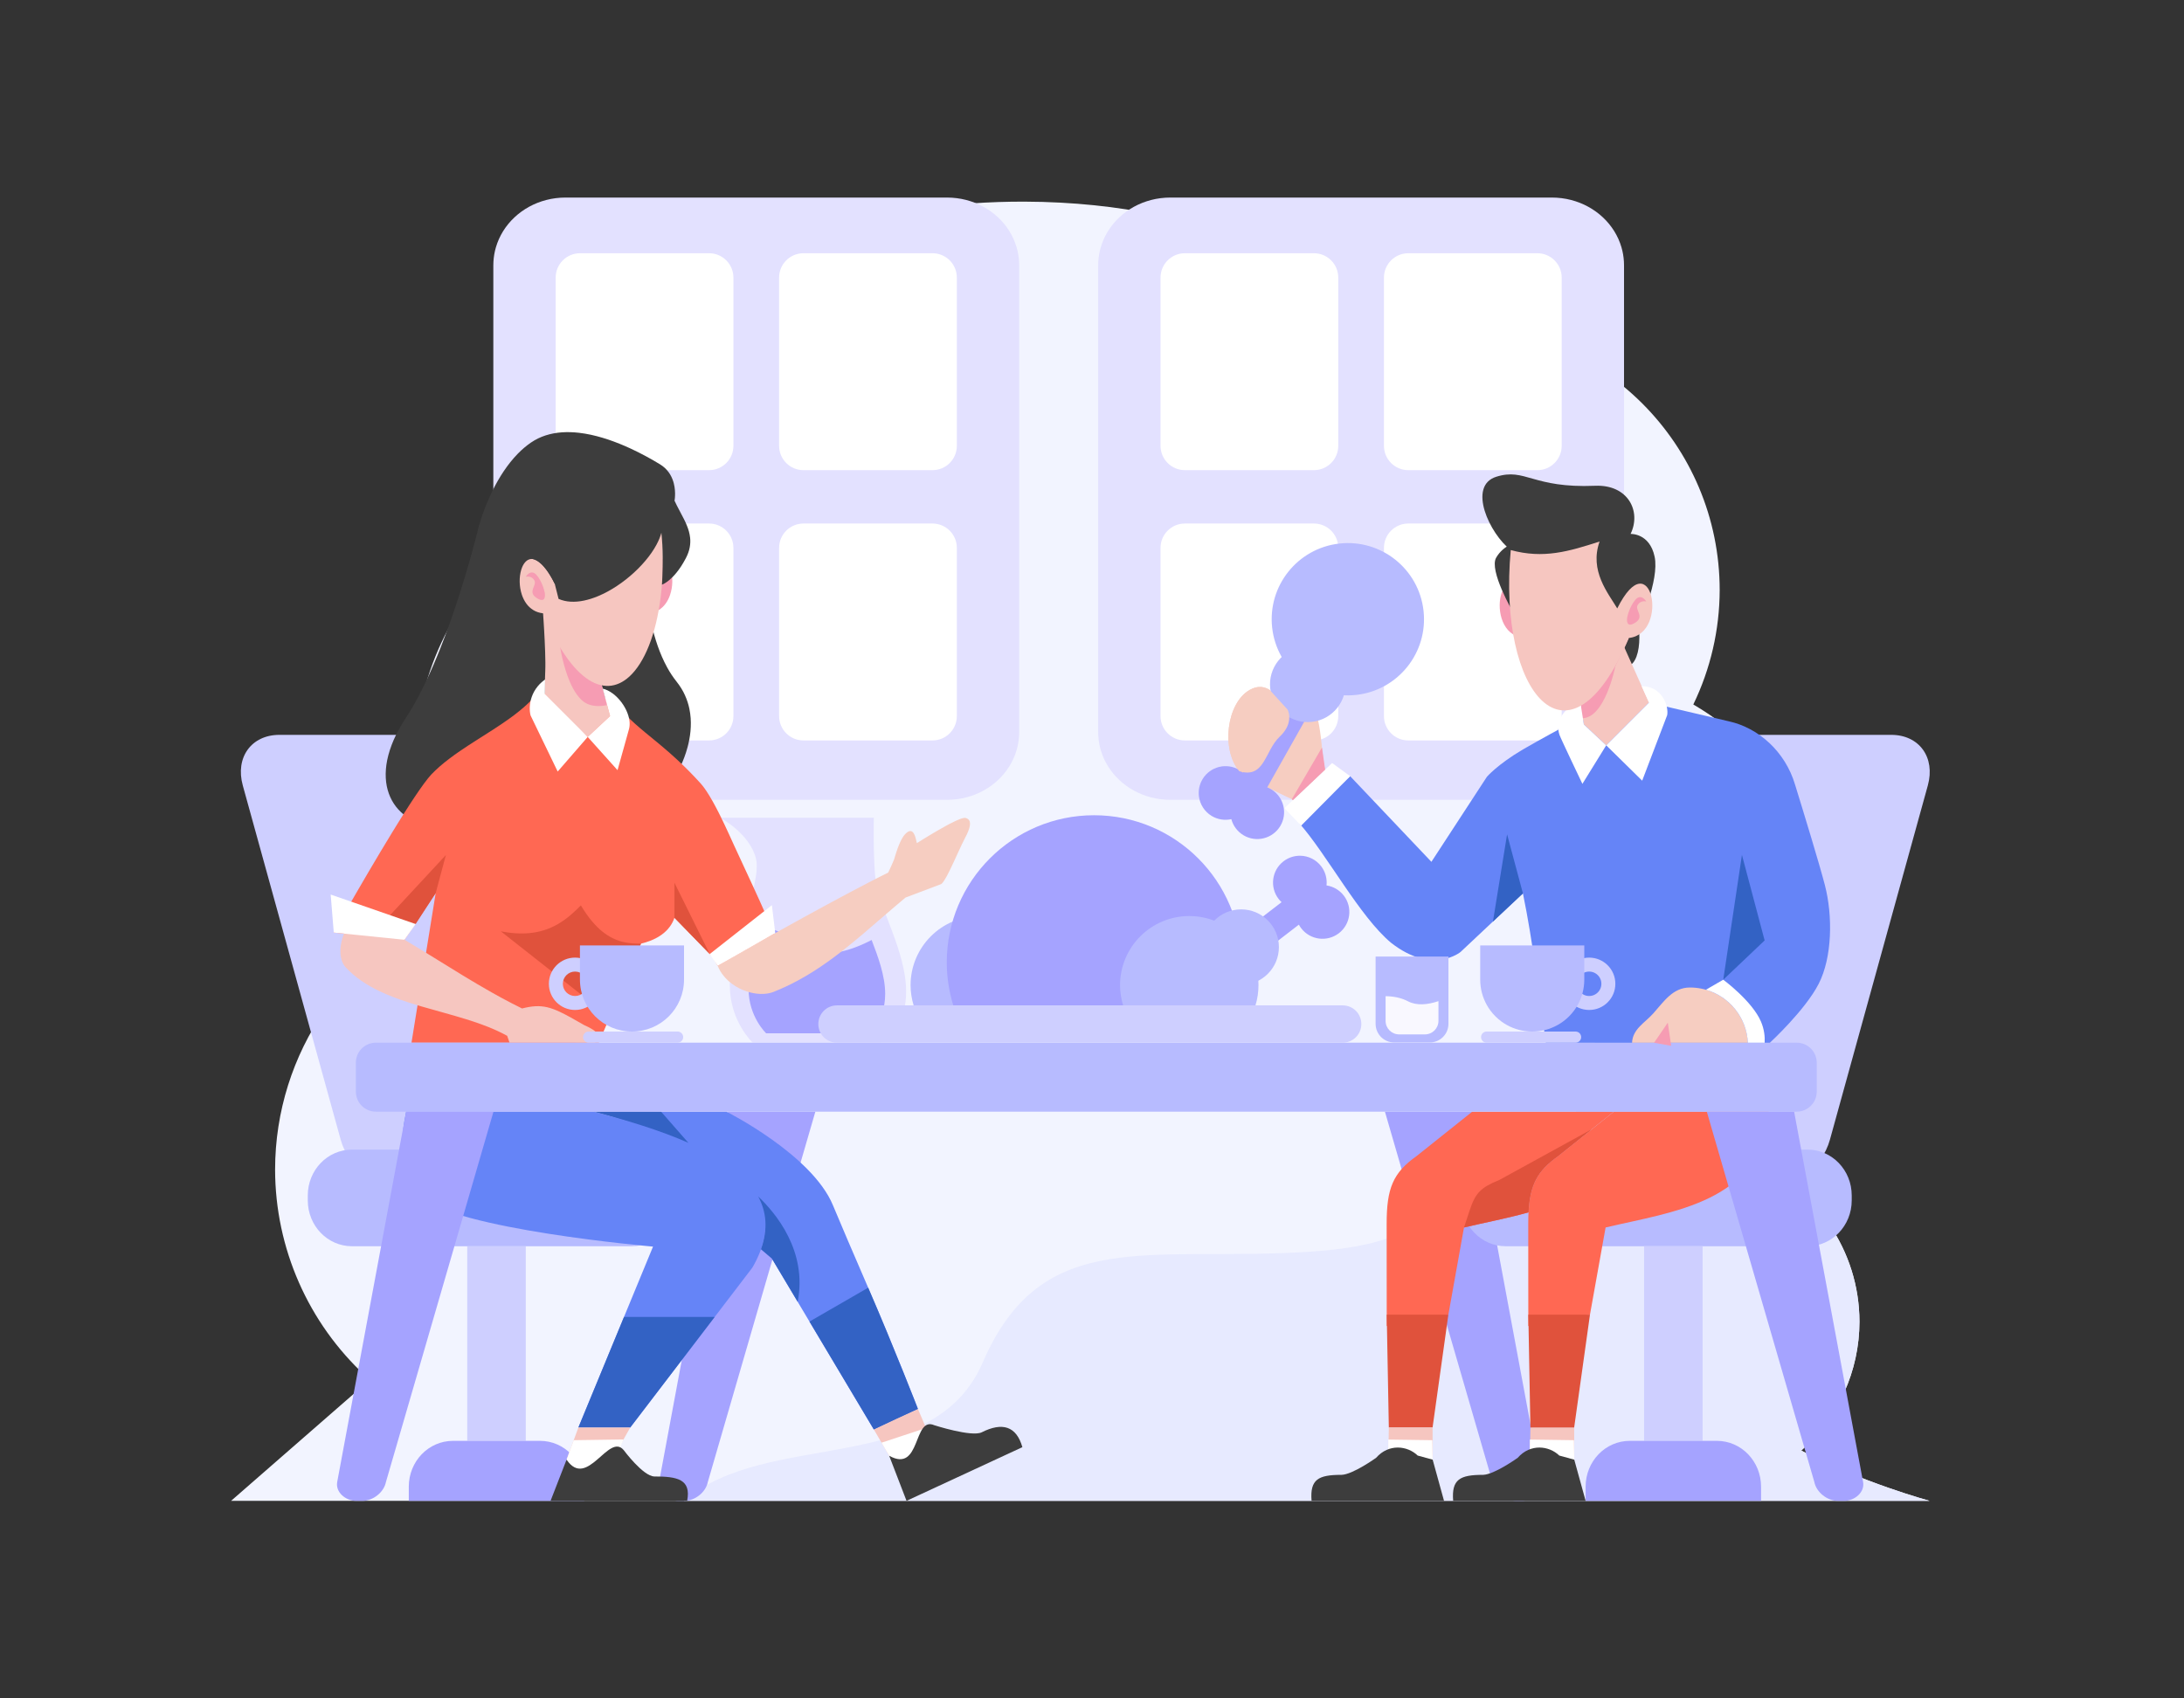 <?xml version="1.0" standalone="no"?><!DOCTYPE svg PUBLIC "-//W3C//DTD SVG 1.1//EN" "http://www.w3.org/Graphics/SVG/1.1/DTD/svg11.dtd"><svg height="3500" legacy-metrics="false" node-id="1" sillyvg="true" template-height="3500" template-width="4500" version="1.1" viewBox="0 0 4500 3500" width="4500" xmlns="http://www.w3.org/2000/svg" xmlns:xlink="http://www.w3.org/1999/xlink"><rect x="0" y="0" width="4500" height="3500" fill="#333333" stroke="none"/><defs node-id="106"></defs><path d="M 2110.98 415.53 C 1826.48 414.71 1475.78 495.36 1246.48 767.05 C 1138.88 894.54 1084.99 1014.33 1062.31 1125.04 C 931.20 1235.10 855.39 1397.44 855.16 1568.62 C 855.36 1674.48 884.52 1778.27 939.49 1868.75 C 715.08 1954.70 566.88 2170.10 566.82 2410.41 C 567.09 2572.13 634.85 2726.39 753.76 2836.01 C 757.50 2842.09 759.77 2845.43 759.77 2845.43 L 476.13 3092.90 L 3975.82 3092.90 C 3975.82 3092.90 3834.65 3054.63 3711.38 2989.26 C 3787.48 2921.98 3831.14 2825.33 3831.30 2723.76 C 3831.14 2577.32 3741.11 2445.99 3604.59 2393.03 C 3719.79 2280.69 3784.77 2126.60 3784.80 1965.69 C 3784.24 1754.06 3671.69 1558.55 3488.96 1451.79 C 3524.49 1378.37 3543.07 1297.89 3543.30 1216.33 C 3543.30 915.81 3299.68 672.19 2999.16 672.19 C 2931.65 672.19 2864.73 684.76 2801.81 709.25 C 2726.06 616.62 2634.78 554.86 2548.76 500.68 C 2480.02 457.38 2312.03 416.12 2110.98 415.53 L 2110.98 415.53 Z" fill="#f2f4ff" fill-rule="nonzero" id="path14513" node-id="4" stroke="none" target-height="2677.371" target-width="3499.691" target-x="476.128" target-y="415.533"></path><path d="M 1800.46 1685.18 L 1483.93 1685.18 C 1483.93 1685.18 1545.08 1717.56 1557.67 1769.71 C 1570.26 1821.87 1503.71 1956.75 1503.71 2030.48 C 1503.71 2104.22 1550.47 2148.28 1550.47 2148.28 L 1814.85 2148.28 C 1814.85 2148.28 1867.00 2125.80 1867.00 2043.07 C 1867.00 1960.34 1809.45 1866.83 1804.05 1814.67 C 1798.66 1762.52 1800.46 1685.18 1800.46 1685.18 L 1800.46 1685.18 Z" fill="#e3e1ff" fill-rule="nonzero" id="path7930" node-id="5" stroke="none" target-height="463.098" target-width="383.068" target-x="1483.931" target-y="1685.184"></path><path d="M 3629.13 1970.29 C 3475.60 1970.66 3341.15 2002.58 3264.25 2090.67 C 2990.83 2403.88 3041.02 2555.74 2706.16 2579.00 C 2371.31 2602.25 2148.38 2522.05 2024.98 2807.48 C 1922.10 3045.46 1581.69 2944.39 1409.37 3092.91 L 3975.82 3092.91 C 3975.82 3092.91 3834.64 3054.64 3711.38 2989.26 C 3787.48 2921.98 3831.13 2825.34 3831.30 2723.76 C 3831.14 2577.32 3741.11 2445.99 3604.59 2393.03 C 3716.27 2283.86 3780.72 2135.28 3784.13 1979.14 C 3731.33 1973.41 3679.21 1970.16 3629.13 1970.29 L 3629.13 1970.29 Z" fill="#e7eaff" fill-rule="nonzero" id="path14515" node-id="6" stroke="none" target-height="1122.62" target-width="2566.453" target-x="1409.365" target-y="1970.285"></path><path d="M 962.72 2568.22 L 962.72 2969.29 C 962.99 2969.28 963.26 2969.27 963.53 2969.27 L 1082.52 2969.27 C 1082.79 2969.27 1083.06 2969.28 1083.32 2969.29 L 1083.32 2568.22 L 962.72 2568.22 Z" fill="#cecfff" fill-rule="nonzero" id="rect1767-9" node-id="7" stroke="none" target-height="401.068" target-width="120.601" target-x="962.722" target-y="2568.219"></path><g node-id="108"><path d="M 1165.39 407.10 L 1951.04 407.10 L 1961.39 407.43 L 1971.43 408.38 L 1981.20 409.93 L 1990.72 412.07 L 2000.13 414.82 L 2009.19 418.07 L 2017.91 421.84 L 2026.32 426.12 L 2034.47 430.93 L 2042.19 436.17 L 2049.51 441.84 L 2056.44 447.94 L 2062.98 454.48 L 2069.02 461.36 L 2074.59 468.60 L 2079.68 476.20 L 2084.26 484.13 L 2088.28 492.32 L 2091.74 500.81 L 2094.66 509.61 L 2096.54 516.75 L 2098.01 524.04 L 2099.07 531.47 L 2099.72 539.07 L 2099.96 546.85 L 2099.96 1508.51 L 2099.72 1516.29 L 2099.07 1523.89 L 2098.01 1531.32 L 2096.54 1538.61 L 2094.66 1545.75 L 2091.74 1554.55 L 2088.28 1563.04 L 2084.26 1571.23 L 2079.68 1579.16 L 2074.59 1586.76 L 2069.02 1594.00 L 2062.98 1600.88 L 2056.44 1607.42 L 2049.51 1613.52 L 2042.19 1619.19 L 2034.47 1624.43 L 2026.32 1629.24 L 2017.91 1633.52 L 2009.19 1637.29 L 2000.13 1640.54 L 1990.72 1643.29 L 1981.20 1645.43 L 1971.43 1646.98 L 1961.39 1647.93 L 1951.04 1648.26 L 1165.39 1648.26 L 1155.05 1647.93 L 1145.00 1646.98 L 1135.23 1645.43 L 1125.72 1643.29 L 1116.30 1640.54 L 1107.25 1637.29 L 1098.52 1633.52 L 1090.12 1629.24 L 1081.97 1624.43 L 1074.25 1619.19 L 1066.93 1613.52 L 1060.00 1607.42 L 1053.46 1600.88 L 1047.42 1594.00 L 1041.85 1586.76 L 1036.75 1579.16 L 1032.17 1571.23 L 1028.16 1563.04 L 1024.69 1554.55 L 1021.78 1545.75 L 1019.90 1538.61 L 1018.43 1531.32 L 1017.37 1523.89 L 1016.71 1516.29 L 1016.48 1508.51 L 1016.48 546.85 L 1016.71 539.07 L 1017.37 531.47 L 1018.43 524.04 L 1019.90 516.75 L 1021.78 509.61 L 1024.69 500.81 L 1028.16 492.32 L 1032.17 484.13 L 1036.75 476.20 L 1041.85 468.60 L 1047.42 461.36 L 1053.46 454.48 L 1060.00 447.94 L 1066.93 441.84 L 1074.25 436.17 L 1081.97 430.93 L 1090.12 426.12 L 1098.53 421.84 L 1107.25 418.07 L 1116.30 414.82 L 1125.72 412.07 L 1135.24 409.93 L 1145.00 408.38 L 1155.05 407.43 L 1165.39 407.10 Z" fill="#e3e1ff" fill-rule="nonzero" group-id="1" id="path7965" node-id="9" stroke-linecap="butt" stroke-width="1" target-height="1241.169" target-width="1083.48" target-x="1016.479" target-y="407.096"></path><path d="M 1195.26 521.83 L 1190.01 522.11 L 1185.01 522.87 L 1180.23 524.09 L 1175.63 525.78 L 1171.19 527.92 L 1167.06 530.42 L 1163.21 533.29 L 1159.63 536.55 L 1156.38 540.13 L 1153.50 543.97 L 1151.00 548.11 L 1148.86 552.54 L 1147.18 557.14 L 1145.95 561.93 L 1145.20 566.93 L 1144.92 572.17 L 1144.92 918.56 L 1145.20 923.80 L 1145.95 928.80 L 1147.18 933.59 L 1148.86 938.19 L 1151.00 942.62 L 1153.50 946.76 L 1156.38 950.60 L 1159.63 954.18 L 1163.21 957.44 L 1167.06 960.31 L 1171.19 962.81 L 1175.63 964.95 L 1180.23 966.64 L 1185.01 967.86 L 1190.01 968.62 L 1195.26 968.90 L 1460.83 968.90 L 1466.07 968.62 L 1471.07 967.86 L 1475.86 966.64 L 1480.46 964.95 L 1484.90 962.81 L 1489.03 960.31 L 1492.87 957.44 L 1496.46 954.18 L 1499.71 950.60 L 1502.58 946.76 L 1505.08 942.62 L 1507.22 938.19 L 1508.91 933.59 L 1510.13 928.80 L 1510.89 923.80 L 1511.17 918.56 L 1511.17 572.17 L 1510.89 566.93 L 1510.13 561.93 L 1508.91 557.14 L 1507.22 552.54 L 1505.08 548.11 L 1502.58 543.97 L 1499.71 540.13 L 1496.46 536.55 L 1492.87 533.29 L 1489.03 530.42 L 1484.90 527.92 L 1480.46 525.78 L 1475.86 524.09 L 1471.07 522.87 L 1466.07 522.11 L 1460.83 521.83 L 1195.26 521.83 Z M 1655.61 521.83 L 1650.37 522.11 L 1645.36 522.87 L 1640.58 524.09 L 1635.98 525.78 L 1631.54 527.92 L 1627.41 530.42 L 1623.56 533.29 L 1619.98 536.55 L 1616.73 540.13 L 1613.86 543.97 L 1611.35 548.11 L 1609.22 552.54 L 1607.53 557.14 L 1606.31 561.93 L 1605.55 566.93 L 1605.27 572.17 L 1605.27 918.56 L 1605.55 923.80 L 1606.31 928.80 L 1607.53 933.59 L 1609.22 938.19 L 1611.35 942.62 L 1613.86 946.76 L 1616.73 950.60 L 1619.98 954.18 L 1623.56 957.44 L 1627.41 960.31 L 1631.54 962.81 L 1635.98 964.95 L 1640.58 966.64 L 1645.36 967.86 L 1650.37 968.62 L 1655.61 968.90 L 1921.18 968.90 L 1926.42 968.62 L 1931.43 967.86 L 1936.21 966.64 L 1940.81 964.95 L 1945.25 962.81 L 1949.38 960.31 L 1953.23 957.44 L 1956.81 954.18 L 1960.06 950.60 L 1962.93 946.76 L 1965.44 942.62 L 1967.57 938.19 L 1969.26 933.59 L 1970.48 928.80 L 1971.24 923.80 L 1971.52 918.56 L 1971.52 572.17 L 1971.24 566.93 L 1970.48 561.93 L 1969.26 557.14 L 1967.57 552.54 L 1965.44 548.11 L 1962.93 543.97 L 1960.06 540.13 L 1956.81 536.55 L 1953.23 533.29 L 1949.38 530.42 L 1945.25 527.92 L 1940.81 525.78 L 1936.21 524.09 L 1931.42 522.87 L 1926.42 522.11 L 1921.18 521.83 L 1655.61 521.83 Z M 1195.26 1078.83 L 1190.01 1079.11 L 1185.01 1079.87 L 1180.23 1081.09 L 1175.63 1082.78 L 1171.19 1084.92 L 1167.06 1087.42 L 1163.21 1090.29 L 1159.63 1093.55 L 1156.38 1097.13 L 1153.50 1100.97 L 1151.00 1105.11 L 1148.86 1109.54 L 1147.18 1114.14 L 1145.95 1118.93 L 1145.20 1123.93 L 1144.92 1129.17 L 1144.92 1475.56 L 1145.20 1480.80 L 1145.95 1485.80 L 1147.18 1490.59 L 1148.86 1495.19 L 1151.00 1499.62 L 1153.50 1503.76 L 1156.38 1507.60 L 1159.63 1511.18 L 1163.21 1514.44 L 1167.06 1517.31 L 1171.19 1519.81 L 1175.63 1521.95 L 1180.23 1523.64 L 1185.01 1524.86 L 1190.01 1525.62 L 1195.26 1525.90 L 1460.83 1525.90 L 1466.07 1525.62 L 1471.07 1524.86 L 1475.86 1523.64 L 1480.46 1521.95 L 1484.90 1519.81 L 1489.03 1517.31 L 1492.87 1514.44 L 1496.46 1511.18 L 1499.71 1507.60 L 1502.58 1503.76 L 1505.08 1499.62 L 1507.22 1495.19 L 1508.91 1490.59 L 1510.13 1485.80 L 1510.89 1480.80 L 1511.17 1475.56 L 1511.17 1129.17 L 1510.89 1123.93 L 1510.13 1118.93 L 1508.91 1114.14 L 1507.22 1109.54 L 1505.08 1105.11 L 1502.58 1100.97 L 1499.71 1097.13 L 1496.46 1093.55 L 1492.87 1090.29 L 1489.03 1087.42 L 1484.90 1084.92 L 1480.46 1082.78 L 1475.86 1081.09 L 1471.07 1079.87 L 1466.07 1079.11 L 1460.83 1078.83 L 1195.26 1078.83 Z M 1655.61 1078.83 L 1650.37 1079.11 L 1645.36 1079.87 L 1640.58 1081.09 L 1635.98 1082.78 L 1631.54 1084.92 L 1627.41 1087.42 L 1623.56 1090.29 L 1619.98 1093.55 L 1616.73 1097.13 L 1613.86 1100.97 L 1611.35 1105.11 L 1609.22 1109.54 L 1607.53 1114.14 L 1606.31 1118.93 L 1605.55 1123.93 L 1605.27 1129.17 L 1605.27 1475.56 L 1605.55 1480.80 L 1606.31 1485.80 L 1607.53 1490.59 L 1609.22 1495.19 L 1611.35 1499.62 L 1613.86 1503.76 L 1616.73 1507.60 L 1619.98 1511.18 L 1623.56 1514.44 L 1627.41 1517.31 L 1631.54 1519.81 L 1635.98 1521.95 L 1640.58 1523.64 L 1645.36 1524.86 L 1650.37 1525.62 L 1655.61 1525.90 L 1921.18 1525.90 L 1926.42 1525.62 L 1931.43 1524.86 L 1936.21 1523.64 L 1940.81 1521.95 L 1945.25 1519.81 L 1949.38 1517.31 L 1953.23 1514.44 L 1956.81 1511.18 L 1960.06 1507.60 L 1962.93 1503.76 L 1965.44 1499.62 L 1967.57 1495.19 L 1969.26 1490.59 L 1970.48 1485.80 L 1971.24 1480.80 L 1971.52 1475.56 L 1971.52 1129.17 L 1971.24 1123.93 L 1970.48 1118.93 L 1969.26 1114.14 L 1967.57 1109.54 L 1965.44 1105.11 L 1962.93 1100.97 L 1960.06 1097.13 L 1956.81 1093.55 L 1953.23 1090.29 L 1949.38 1087.42 L 1945.25 1084.92 L 1940.81 1082.78 L 1936.21 1081.09 L 1931.42 1079.87 L 1926.42 1079.11 L 1921.18 1078.83 L 1655.61 1078.83 Z" fill="#ffffff" fill-rule="nonzero" group-id="1" id="path7967" node-id="10" stroke-linecap="butt" stroke-width="1" target-height="1004.062" target-width="826.597" target-x="1144.921" target-y="521.834"></path></g><path d="M 575.74 1514.38 L 906.65 1514.38 C 964.44 1514.38 1023.82 1560.91 1039.79 1618.69 L 1241.57 2348.86 C 1257.53 2406.65 1223.87 2453.17 1166.08 2453.17 L 835.17 2453.17 C 777.38 2453.17 718.00 2406.65 702.03 2348.86 L 500.26 1618.69 C 484.29 1560.91 517.96 1514.38 575.74 1514.38 L 575.74 1514.38 Z" fill="#cecfff" fill-rule="nonzero" id="rect1751-7" node-id="11" stroke="none" target-height="938.786" target-width="749.246" target-x="496.288" target-y="1514.385"></path><path d="M 1573.38 1909.32 C 1560.65 1953.38 1542.40 2004.14 1542.40 2038.13 C 1542.40 2095.26 1578.63 2129.40 1578.63 2129.40 L 1783.45 2129.40 C 1783.45 2129.40 1823.86 2111.98 1823.86 2047.89 C 1823.86 2011.16 1809.23 1971.72 1795.94 1937.11 C 1745.40 1963.29 1689.83 1977.69 1651.18 1946.86 C 1628.51 1928.76 1601.34 1916.92 1573.38 1909.32 L 1573.38 1909.32 Z" fill="#a5a3ff" fill-rule="nonzero" id="path7934" node-id="12" stroke="none" target-height="220.078" target-width="281.458" target-x="1542.399" target-y="1909.319"></path><path d="M 986.38 1085.34 L 984.55 1092.79 L 979.20 1113.56 L 970.55 1145.33 L 965.20 1164.15 L 958.83 1185.78 L 951.98 1208.19 L 944.23 1232.57 L 936.00 1257.40 L 926.98 1283.37 L 917.46 1309.47 L 907.30 1335.85 L 900.22 1353.37 L 892.92 1370.65 L 885.40 1387.68 L 877.57 1404.58 L 869.60 1420.85 L 861.50 1436.53 L 852.98 1452.01 L 844.42 1466.51 L 835.81 1480.08 L 828.33 1491.95 L 821.76 1503.36 L 816.04 1514.34 L 811.14 1524.91 L 806.99 1535.10 L 803.20 1545.91 L 800.16 1556.25 L 797.84 1566.14 L 796.19 1575.61 L 795.17 1584.69 L 794.71 1594.13 L 794.86 1603.10 L 795.59 1611.63 L 796.88 1619.78 L 798.71 1627.55 L 801.16 1635.31 L 804.12 1642.64 L 807.56 1649.58 L 811.51 1656.15 L 815.96 1662.38 L 820.89 1668.24 L 826.26 1673.70 L 832.10 1678.79 L 838.43 1683.51 L 845.27 1687.87 L 852.29 1691.67 L 859.74 1695.06 L 867.66 1698.04 L 876.06 1700.60 L 884.99 1702.72 L 893.79 1704.27 L 903.01 1705.36 L 912.68 1705.97 L 922.83 1706.07 L 933.47 1705.64 L 945.72 1704.64 L 959.01 1703.22 L 973.40 1701.35 L 995.13 1698.02 L 1018.44 1693.93 L 1042.06 1689.33 L 1066.42 1684.22 L 1090.83 1678.77 L 1115.13 1673.06 L 1139.23 1667.17 L 1162.38 1661.31 L 1205.96 1649.80 L 1243.69 1639.38 L 1273.35 1630.89 L 1292.76 1625.18 L 1299.72 1623.09 L 1396.22 1590.53 L 1398.29 1586.83 L 1400.39 1582.76 L 1403.43 1576.43 L 1406.55 1569.34 L 1410.09 1560.39 L 1413.42 1550.80 L 1416.69 1539.75 L 1418.59 1532.16 L 1420.25 1524.11 L 1421.66 1515.57 L 1422.69 1506.99 L 1423.29 1498.11 L 1423.44 1488.90 L 1423.07 1479.71 L 1422.08 1470.35 L 1420.45 1460.80 L 1418.81 1453.75 L 1416.72 1446.66 L 1414.16 1439.52 L 1411.13 1432.32 L 1407.71 1425.38 L 1403.71 1418.45 L 1399.12 1411.49 L 1393.90 1404.50 L 1388.65 1397.58 L 1383.67 1390.39 L 1378.96 1382.93 L 1374.52 1375.17 L 1369.05 1364.60 L 1364.02 1353.75 L 1359.42 1342.63 L 1355.24 1331.33 L 1351.47 1320.00 L 1348.08 1308.64 L 1345.02 1297.19 L 1342.31 1285.98 L 1339.95 1275.01 L 1336.89 1258.66 L 1334.50 1243.50 L 1332.58 1228.78 L 1331.20 1215.89 L 1330.15 1203.70 L 1329.50 1193.96 L 1328.88 1179.50 L 1328.79 1174.29 L 1323.42 1171.28 L 1308.39 1163.14 L 1285.34 1151.15 L 1271.64 1144.29 L 1255.90 1136.63 L 1239.52 1128.93 L 1221.71 1120.87 L 1203.46 1112.98 L 1184.40 1105.18 L 1165.07 1097.77 L 1145.59 1090.86 L 1132.50 1086.57 L 1119.61 1082.69 L 1106.93 1079.21 L 1094.15 1076.09 L 1081.86 1073.54 L 1070.04 1071.53 L 1061.04 1070.34 L 1052.48 1069.56 L 1044.33 1069.16 L 1036.57 1069.12 L 1028.67 1069.51 L 1021.33 1070.35 L 1014.49 1071.62 L 1008.13 1073.29 L 1003.08 1075.06 L 998.40 1077.16 L 994.07 1079.57 L 990.07 1082.29 L 986.38 1085.34 L 986.38 1085.34 Z" fill="#3d3d3d" fill-rule="nonzero" group-id="2" id="path4297-9" node-id="14" stroke-linecap="butt" stroke-width="1" target-height="636.944" target-width="628.728" target-x="794.712" target-y="1069.122"></path><path d="M 1167.38 1425.17 L 1154.56 1425.47 L 1143.11 1426.16 L 1132.23 1427.16 L 1123.40 1428.22 L 1110.17 1430.26 L 1105.33 1431.19 L 1099.47 1437.87 L 1093.25 1444.44 L 1086.63 1450.88 L 1079.63 1457.21 L 1070.02 1465.29 L 1059.92 1473.23 L 1049.31 1481.04 L 1033.02 1492.35 L 1016.09 1503.51 L 981.67 1525.45 L 964.50 1536.51 L 947.75 1547.70 L 936.78 1555.37 L 926.21 1563.17 L 916.06 1571.08 L 906.19 1579.34 L 896.94 1587.79 L 888.28 1596.44 L 881.66 1604.25 L 873.10 1615.47 L 864.24 1627.90 L 853.96 1643.02 L 843.43 1659.03 L 831.96 1676.95 L 820.35 1695.47 L 808.23 1715.13 L 783.87 1755.42 L 760.01 1795.69 L 737.75 1833.79 L 718.22 1867.60 L 702.53 1894.98 L 691.79 1913.79 L 689.62 1917.84 L 687.72 1921.87 L 833.61 1936.66 L 897.69 1840.57 L 847.85 2148.71 L 1233.87 2148.71 L 1320.64 1944.64 L 1330.19 1942.04 L 1338.82 1939.10 L 1346.59 1935.85 L 1353.57 1932.32 L 1359.10 1929.02 L 1364.13 1925.56 L 1368.67 1921.94 L 1372.78 1918.16 L 1376.46 1914.23 L 1379.89 1909.95 L 1382.92 1905.53 L 1385.54 1900.96 L 1387.79 1896.23 L 1389.66 1891.32 L 1462.37 1966.03 L 1463.29 1966.88 L 1465.11 1968.31 L 1466.00 1968.75 L 1466.40 1968.66 L 1478.78 1990.50 L 1617.31 1981.74 L 1609.32 1960.51 L 1601.02 1939.43 L 1592.41 1918.51 L 1579.08 1887.39 L 1565.50 1856.92 L 1551.73 1826.79 L 1538.19 1797.58 L 1512.08 1741.14 L 1503.06 1721.32 L 1492.38 1698.35 L 1486.59 1686.33 L 1480.55 1674.19 L 1474.32 1662.19 L 1468.08 1650.78 L 1461.65 1639.79 L 1455.47 1630.08 L 1451.14 1623.86 L 1447.07 1618.53 L 1443.23 1614.01 L 1431.76 1601.64 L 1420.94 1590.40 L 1410.73 1580.24 L 1395.34 1565.60 L 1381.19 1552.82 L 1367.24 1540.75 L 1354.33 1529.94 L 1329.86 1509.82 L 1318.37 1500.16 L 1307.52 1490.65 L 1297.06 1480.87 L 1287.02 1470.65 L 1282.88 1465.24 L 1278.42 1460.27 L 1273.66 1455.72 L 1268.57 1451.58 L 1263.18 1447.80 L 1257.58 1444.36 L 1251.73 1441.25 L 1245.64 1438.48 L 1237.32 1435.29 L 1228.77 1432.58 L 1219.98 1430.37 L 1211.09 1428.61 L 1202.20 1427.24 L 1193.32 1426.26 L 1184.40 1425.61 L 1175.75 1425.25 L 1167.38 1425.17 L 1167.38 1425.17 Z" fill="#ff6853" fill-rule="nonzero" group-id="2" id="path4262-71" node-id="15" stroke-linecap="butt" stroke-width="1" target-height="723.542" target-width="929.592" target-x="687.719" target-y="1425.167"></path><path d="M 1312.98 1203.04 L 1337.05 1263.91 L 1342.79 1262.95 L 1348.01 1261.51 L 1352.78 1259.61 L 1357.14 1257.25 L 1361.27 1254.42 L 1365.03 1251.25 L 1368.45 1247.73 L 1371.53 1243.86 L 1374.27 1239.73 L 1376.69 1235.39 L 1378.81 1230.83 L 1380.62 1226.04 L 1382.54 1219.50 L 1383.95 1212.87 L 1384.83 1206.12 L 1385.23 1199.33 L 1385.14 1192.77 L 1384.59 1186.43 L 1383.56 1180.15 L 1382.13 1174.45 L 1380.32 1169.28 L 1378.58 1165.50 L 1376.68 1162.22 L 1374.63 1159.41 L 1372.42 1157.00 L 1369.88 1154.92 L 1367.20 1153.40 L 1364.36 1152.40 L 1361.32 1151.92 L 1358.30 1152.00 L 1355.02 1152.69 L 1351.42 1154.10 L 1347.43 1156.34 L 1343.92 1158.90 L 1340.07 1162.36 L 1335.84 1166.87 L 1331.18 1172.61 L 1327.13 1178.27 L 1322.77 1185.13 L 1318.06 1193.33 L 1312.98 1203.04 Z" fill="#f69cb3" fill-rule="nonzero" group-id="2" id="path4242-8" node-id="16" stroke-linecap="butt" stroke-width="1" target-height="111.99" target-width="72.248" target-x="1312.98" target-y="1151.916"></path><path d="M 1118.95 1263.90 L 1119.28 1268.59 L 1120.11 1281.15 L 1121.20 1299.32 L 1122.32 1320.82 L 1123.23 1343.41 L 1123.69 1364.81 L 1123.67 1374.64 L 1123.46 1382.76 L 1122.87 1400.13 L 1122.60 1413.24 L 1122.57 1432.02 L 1122.71 1438.43 L 1210.94 1518.64 L 1256.99 1475.67 L 1232.09 1382.74 L 1118.95 1263.90 Z" fill="#f6c6c0" fill-rule="nonzero" group-id="2" id="path4248-13" node-id="17" stroke-linecap="butt" stroke-width="1" target-height="254.74" target-width="138.044" target-x="1118.95" target-y="1263.904"></path><path d="M 1118.95 1263.90 L 1232.09 1382.74 L 1250.93 1453.03 L 1243.99 1454.24 L 1236.96 1454.92 L 1232.26 1455.03 L 1227.62 1454.82 L 1223.03 1454.28 L 1218.50 1453.38 L 1214.10 1452.06 L 1209.79 1450.31 L 1205.70 1448.14 L 1201.75 1445.45 L 1197.94 1442.20 L 1193.23 1437.21 L 1188.77 1431.58 L 1184.54 1425.27 L 1180.72 1418.69 L 1177.16 1411.76 L 1173.86 1404.45 L 1169.45 1393.30 L 1165.65 1382.11 L 1162.35 1370.95 L 1159.67 1360.61 L 1157.39 1350.63 L 1155.70 1342.32 L 1153.49 1329.60 L 1152.80 1324.84 L 1118.95 1263.90 Z" fill="#f69cb3" fill-rule="nonzero" group-id="2" id="path4250-3" node-id="18" stroke-linecap="butt" stroke-width="1" target-height="191.126" target-width="131.977" target-x="1118.949" target-y="1263.905"></path><path d="M 1118.95 1263.90 L 1113.21 1262.95 L 1107.98 1261.51 L 1103.21 1259.61 L 1098.86 1257.25 L 1094.73 1254.41 L 1090.97 1251.24 L 1087.55 1247.73 L 1084.47 1243.86 L 1081.73 1239.72 L 1079.31 1235.39 L 1077.19 1230.83 L 1075.38 1226.04 L 1073.46 1219.50 L 1072.05 1212.86 L 1071.16 1206.12 L 1070.77 1199.33 L 1070.86 1192.77 L 1071.40 1186.43 L 1072.44 1180.15 L 1073.87 1174.45 L 1075.68 1169.28 L 1077.41 1165.49 L 1079.31 1162.22 L 1081.37 1159.40 L 1083.58 1157.00 L 1086.12 1154.91 L 1088.80 1153.40 L 1091.64 1152.40 L 1094.68 1151.91 L 1097.70 1151.99 L 1100.98 1152.69 L 1104.58 1154.10 L 1108.57 1156.34 L 1112.08 1158.90 L 1115.93 1162.36 L 1120.16 1166.87 L 1124.82 1172.61 L 1128.86 1178.27 L 1133.23 1185.13 L 1137.94 1193.33 L 1143.02 1203.04 L 1153.73 1186.15 L 1159.59 1176.91 L 1165.60 1166.83 L 1169.41 1159.91 L 1173.01 1152.66 L 1176.39 1145.08 L 1179.35 1137.34 L 1181.84 1129.29 L 1183.84 1120.90 L 1184.92 1114.56 L 1185.60 1108.02 L 1185.86 1101.28 L 1185.70 1094.30 L 1185.07 1087.44 L 1183.88 1080.34 L 1182.11 1072.95 L 1179.72 1065.26 L 1198.49 1071.30 L 1216.47 1076.79 L 1228.44 1080.17 L 1240.24 1083.17 L 1251.89 1085.79 L 1263.62 1087.99 L 1275.40 1089.67 L 1287.24 1090.83 L 1296.12 1091.31 L 1305.16 1091.42 L 1314.37 1091.15 L 1323.76 1090.49 L 1333.02 1089.43 L 1342.58 1087.91 L 1352.47 1085.89 L 1362.71 1083.35 L 1364.13 1101.26 L 1365.14 1118.66 L 1365.73 1135.55 L 1365.93 1151.96 L 1365.75 1167.90 L 1365.18 1184.22 L 1364.25 1199.91 L 1362.99 1214.99 L 1361.40 1229.47 L 1359.50 1243.39 L 1357.15 1257.68 L 1354.53 1271.22 L 1351.65 1284.04 L 1348.52 1296.18 L 1345.16 1307.66 L 1341.26 1319.46 L 1337.17 1330.41 L 1332.91 1340.55 L 1328.49 1349.93 L 1323.93 1358.59 L 1318.71 1367.39 L 1313.40 1375.26 L 1308.02 1382.29 L 1302.55 1388.52 L 1297.01 1394.02 L 1291.85 1398.43 L 1286.68 1402.22 L 1281.49 1405.43 L 1276.25 1408.08 L 1270.96 1410.20 L 1265.59 1411.82 L 1260.07 1412.93 L 1254.48 1413.47 L 1248.80 1413.45 L 1242.99 1412.86 L 1237.03 1411.67 L 1230.88 1409.85 L 1225.22 1407.63 L 1219.39 1404.78 L 1213.39 1401.25 L 1207.18 1396.98 L 1200.74 1391.91 L 1194.07 1385.97 L 1188.24 1380.18 L 1182.24 1373.60 L 1176.06 1366.16 L 1169.69 1357.80 L 1163.13 1348.45 L 1156.36 1338.03 L 1149.26 1326.18 L 1141.97 1312.94 L 1134.49 1298.23 L 1126.82 1281.92 L 1118.95 1263.90 L 1118.95 1263.90 Z" fill="#f6c6c0" fill-rule="nonzero" group-id="2" id="path4252-1" node-id="19" stroke-linecap="butt" stroke-width="1" target-height="348.209" target-width="295.162" target-x="1070.77" target-y="1065.263"></path><path d="M 1122.71 1224.03 L 1122.71 1223.29 L 1122.33 1220.91 L 1120.62 1214.21 L 1119.28 1210.05 L 1117.46 1205.24 L 1115.31 1200.36 L 1112.68 1195.29 L 1109.66 1190.37 L 1106.16 1185.67 L 1103.49 1182.91 L 1101.13 1181.16 L 1099.01 1180.20 L 1096.73 1179.73 L 1094.65 1179.75 L 1092.72 1180.23 L 1090.02 1181.54 L 1087.72 1183.28 L 1085.75 1185.27 L 1084.41 1186.92 L 1083.22 1188.68 L 1085.08 1188.31 L 1087.00 1188.16 L 1089.66 1188.30 L 1091.47 1188.63 L 1093.39 1189.27 L 1095.44 1190.26 L 1097.28 1191.55 L 1099.10 1193.37 L 1100.90 1195.82 L 1101.71 1197.63 L 1102.10 1199.44 L 1102.09 1201.29 L 1101.56 1204.12 L 1100.57 1207.12 L 1098.26 1213.22 L 1097.41 1216.36 L 1097.08 1219.51 L 1097.24 1221.58 L 1097.85 1223.69 L 1098.94 1225.90 L 1100.42 1227.87 L 1102.64 1230.00 L 1105.79 1232.31 L 1109.19 1234.28 L 1111.87 1235.50 L 1113.96 1236.14 L 1116.11 1236.42 L 1117.76 1236.29 L 1119.03 1235.85 L 1120.16 1235.09 L 1121.05 1234.13 L 1121.72 1232.97 L 1122.40 1231.03 L 1122.75 1229.02 L 1122.84 1225.54 L 1122.71 1224.03 L 1122.71 1224.03 Z" fill="#f69cb3" fill-rule="nonzero" group-id="2" id="path4254-4" node-id="20" stroke-linecap="butt" stroke-width="1" target-height="56.688" target-width="39.626" target-x="1083.216" target-y="1179.73"></path><path d="M 1210.94 1518.64 L 1122.76 1430.47 L 1123.12 1400.29 L 1118.59 1403.74 L 1114.53 1407.27 L 1110.91 1410.88 L 1107.70 1414.58 L 1103.79 1419.87 L 1100.53 1425.18 L 1097.88 1430.50 L 1095.67 1436.03 L 1093.98 1441.42 L 1092.77 1446.68 L 1091.96 1452.03 L 1091.55 1457.04 L 1091.51 1461.76 L 1091.82 1466.48 L 1092.40 1470.66 L 1093.22 1474.36 L 1149.07 1589.97 L 1210.94 1518.64 Z" fill="#ffffff" fill-rule="nonzero" group-id="2" id="path4256-8" node-id="21" stroke-linecap="butt" stroke-width="1" target-height="189.678" target-width="119.425" target-x="1091.512" target-y="1400.288"></path><path d="M 1256.99 1475.67 L 1241.81 1419.08 L 1247.09 1420.68 L 1252.33 1422.91 L 1257.54 1425.80 L 1262.48 1429.14 L 1267.26 1432.97 L 1271.88 1437.29 L 1276.18 1441.92 L 1280.18 1446.85 L 1283.87 1452.08 L 1287.21 1457.54 L 1290.10 1463.09 L 1292.56 1468.72 L 1294.59 1474.52 L 1296.06 1480.19 L 1296.99 1485.74 L 1297.34 1489.97 L 1297.31 1494.03 L 1296.94 1497.92 L 1296.22 1501.67 L 1294.51 1507.87 L 1291.49 1518.74 L 1287.63 1532.58 L 1283.41 1547.70 L 1279.30 1562.41 L 1275.77 1575.02 L 1273.31 1583.82 L 1272.38 1587.13 L 1210.94 1518.64 L 1256.99 1475.67 Z" fill="#ffffff" fill-rule="nonzero" group-id="2" id="path4258-8" node-id="22" stroke-linecap="butt" stroke-width="1" target-height="168.049" target-width="86.4" target-x="1210.937" target-y="1419.08"></path><path d="M 1362.71 1097.88 L 1360.92 1103.76 L 1358.67 1109.81 L 1355.93 1116.03 L 1352.68 1122.45 L 1347.94 1130.68 L 1342.48 1139.04 L 1336.27 1147.53 L 1329.66 1155.72 L 1322.49 1163.84 L 1314.75 1171.90 L 1306.69 1179.63 L 1298.25 1187.11 L 1289.43 1194.32 L 1280.33 1201.18 L 1271.05 1207.59 L 1261.59 1213.57 L 1251.88 1219.12 L 1242.19 1224.06 L 1232.53 1228.41 L 1225.09 1231.34 L 1217.79 1233.84 L 1210.60 1235.92 L 1203.53 1237.61 L 1196.30 1238.91 L 1189.30 1239.72 L 1182.50 1240.06 L 1175.89 1239.94 L 1169.26 1239.30 L 1162.91 1238.12 L 1156.80 1236.41 L 1150.90 1234.17 L 1143.02 1203.04 L 1141.41 1199.69 L 1136.86 1191.19 L 1133.70 1185.88 L 1129.80 1179.87 L 1125.49 1173.90 L 1120.67 1168.02 L 1117.20 1164.31 L 1113.61 1160.97 L 1109.90 1157.99 L 1105.95 1155.39 L 1101.97 1153.43 L 1097.93 1152.07 L 1092.95 1150.45 L 1086.00 1147.43 L 1078.64 1143.75 L 1070.01 1139.04 L 1061.15 1133.93 L 1051.70 1128.25 L 1032.83 1116.40 L 1015.12 1104.83 L 1000.31 1094.90 L 990.15 1087.96 L 986.38 1085.34 L 987.84 1080.08 L 992.35 1065.74 L 995.66 1056.24 L 1000.08 1044.53 L 1005.10 1032.31 L 1011.23 1018.64 L 1015.67 1009.49 L 1020.57 1000.04 L 1025.98 990.28 L 1031.69 980.70 L 1037.86 971.15 L 1044.51 961.63 L 1051.55 952.39 L 1059.04 943.48 L 1067.00 934.89 L 1073.28 928.74 L 1079.80 922.92 L 1086.59 917.43 L 1093.65 912.27 L 1101.02 907.60 L 1108.57 903.55 L 1116.31 900.11 L 1124.25 897.25 L 1132.38 894.93 L 1140.67 893.10 L 1149.13 891.77 L 1157.79 890.93 L 1166.45 890.56 L 1175.23 890.59 L 1184.13 891.04 L 1193.17 891.90 L 1205.14 893.60 L 1217.18 895.88 L 1229.32 898.76 L 1241.34 902.11 L 1253.27 905.88 L 1265.13 910.08 L 1276.86 914.63 L 1288.33 919.42 L 1299.54 924.46 L 1316.00 932.42 L 1331.44 940.49 L 1346.33 948.80 L 1359.75 956.75 L 1365.27 960.51 L 1370.01 964.46 L 1374.05 968.60 L 1377.68 973.11 L 1380.74 977.68 L 1383.26 982.32 L 1385.40 987.15 L 1387.12 991.90 L 1388.43 996.56 L 1389.85 1003.58 L 1390.62 1009.98 L 1390.93 1016.15 L 1390.88 1021.24 L 1390.60 1025.89 L 1390.27 1028.98 L 1389.83 1031.86 L 1394.55 1041.63 L 1399.50 1051.14 L 1409.29 1069.84 L 1412.30 1076.08 L 1414.99 1082.31 L 1417.37 1088.54 L 1419.38 1094.88 L 1420.89 1101.30 L 1421.91 1107.82 L 1422.29 1112.73 L 1422.29 1117.76 L 1421.89 1122.93 L 1421.09 1128.26 L 1419.90 1133.43 L 1418.20 1138.83 L 1415.94 1144.49 L 1413.08 1150.45 L 1407.96 1159.64 L 1403.14 1167.43 L 1398.59 1173.97 L 1393.69 1180.31 L 1389.25 1185.51 L 1385.22 1189.71 L 1379.04 1195.36 L 1374.18 1199.12 L 1369.60 1202.11 L 1366.66 1203.70 L 1363.89 1204.89 L 1364.18 1200.27 L 1364.79 1187.73 L 1365.33 1169.24 L 1365.45 1158.57 L 1365.42 1146.79 L 1365.18 1134.76 L 1364.67 1122.34 L 1363.86 1109.94 L 1362.71 1097.88 L 1362.71 1097.88 Z" fill="#3d3d3d" fill-rule="nonzero" group-id="2" id="path4260-0" node-id="23" stroke-linecap="butt" stroke-width="1" target-height="349.498" target-width="435.914" target-x="986.377" target-y="890.559"></path><path d="M 752.59 1871.12 L 746.68 1874.59 L 741.02 1878.66 L 735.59 1883.35 L 730.55 1888.47 L 725.83 1894.02 L 721.42 1900.00 L 717.41 1906.27 L 713.82 1912.75 L 710.62 1919.46 L 707.84 1926.35 L 705.56 1933.24 L 703.75 1940.13 L 702.40 1947.12 L 701.61 1953.87 L 701.35 1960.41 L 701.64 1966.93 L 702.53 1973.00 L 703.97 1978.69 L 705.50 1982.82 L 707.37 1986.63 L 709.59 1990.14 L 712.17 1993.37 L 719.69 2000.99 L 727.59 2008.16 L 735.89 2014.91 L 744.60 2021.23 L 753.60 2027.12 L 762.92 2032.70 L 772.59 2037.97 L 782.62 2042.92 L 796.20 2049.02 L 810.23 2054.74 L 824.73 2060.07 L 839.37 2065.03 L 854.28 2069.78 L 869.47 2074.31 L 915.34 2087.25 L 938.29 2093.76 L 960.88 2100.53 L 975.82 2105.33 L 990.38 2110.41 L 1004.59 2115.76 L 1015.15 2120.09 L 1025.40 2124.67 L 1035.35 2129.50 L 1045.00 2134.58 L 1049.85 2148.71 L 1224.54 2148.71 L 1226.57 2147.81 L 1228.43 2146.80 L 1230.10 2145.57 L 1231.50 2144.07 L 1232.81 2141.83 L 1233.57 2139.70 L 1233.86 2137.64 L 1233.69 2135.60 L 1233.05 2133.52 L 1231.79 2131.15 L 1229.85 2128.64 L 1227.10 2125.96 L 1223.38 2123.08 L 1218.26 2119.82 L 1211.77 2116.30 L 1203.70 2112.52 L 1175.79 2096.68 L 1163.62 2090.17 L 1153.16 2085.02 L 1146.26 2081.96 L 1139.83 2079.45 L 1133.83 2077.44 L 1127.73 2075.79 L 1121.72 2074.59 L 1115.80 2073.84 L 1109.84 2073.51 L 1103.60 2073.60 L 1097.07 2074.13 L 1090.58 2075.04 L 1083.45 2076.39 L 1075.64 2078.23 L 1054.51 2067.55 L 1033.82 2056.61 L 1013.59 2045.41 L 983.55 2028.08 L 953.87 2010.31 L 894.54 1973.77 L 864.52 1955.32 L 833.61 1936.67 L 825.08 1931.32 L 817.12 1925.90 L 809.71 1920.40 L 798.98 1911.81 L 789.10 1903.30 L 770.50 1886.49 L 761.48 1878.50 L 752.59 1871.12 L 752.59 1871.12 Z" fill="#f6c6c0" fill-rule="nonzero" group-id="2" id="path4286-8-1" node-id="24" stroke-linecap="butt" stroke-width="1" target-height="277.588" target-width="532.51" target-x="701.346" target-y="1871.122"></path><path d="M 1320.64 1944.64 L 1311.87 1944.54 L 1302.53 1944.04 L 1296.28 1943.41 L 1289.81 1942.39 L 1283.09 1940.96 L 1276.50 1939.11 L 1269.67 1936.64 L 1262.57 1933.50 L 1257.47 1930.84 L 1252.21 1927.68 L 1246.79 1924.00 L 1241.19 1919.74 L 1235.97 1915.32 L 1230.57 1910.23 L 1224.99 1904.40 L 1219.20 1897.80 L 1213.90 1891.16 L 1208.41 1883.65 L 1202.72 1875.20 L 1196.85 1865.75 L 1187.82 1874.67 L 1178.31 1883.40 L 1171.72 1888.97 L 1164.80 1894.30 L 1157.55 1899.39 L 1150.03 1904.08 L 1142.04 1908.39 L 1133.54 1912.33 L 1127.05 1914.90 L 1120.19 1917.18 L 1112.94 1919.18 L 1105.28 1920.87 L 1097.67 1922.13 L 1089.56 1923.03 L 1080.93 1923.53 L 1071.74 1923.63 L 1062.77 1923.29 L 1053.17 1922.47 L 1042.90 1921.13 L 1031.92 1919.24 L 1256.24 2095.92 L 1320.64 1944.64 Z" fill="#e0523c" fill-rule="nonzero" group-id="2" id="path14884-3" node-id="25" stroke-linecap="butt" stroke-width="1" target-height="230.173" target-width="288.724" target-x="1031.915" target-y="1865.747"></path><path d="M 1389.66 1891.32 L 1389.66 1819.17 L 1462.37 1966.03 L 1389.66 1891.32 Z" fill="#e0523c" fill-rule="nonzero" group-id="2" id="path4200-9" node-id="26" stroke-linecap="butt" stroke-width="1" target-height="146.863" target-width="72.709" target-x="1389.66" target-y="1819.167"></path><path d="M 1987.62 1685.43 L 1985.38 1685.69 L 1982.35 1686.42 L 1978.32 1687.77 L 1972.23 1690.26 L 1964.80 1693.72 L 1957.12 1697.59 L 1948.75 1702.05 L 1931.86 1711.57 L 1915.79 1721.07 L 1902.23 1729.35 L 1892.87 1735.20 L 1889.37 1737.42 L 1889.08 1736.93 L 1888.56 1735.12 L 1887.38 1730.00 L 1886.58 1726.92 L 1885.56 1723.64 L 1884.32 1720.45 L 1882.86 1717.61 L 1881.68 1715.89 L 1880.39 1714.53 L 1879.00 1713.49 L 1877.45 1712.81 L 1875.72 1712.58 L 1873.73 1712.84 L 1871.82 1713.56 L 1869.54 1714.96 L 1866.79 1717.25 L 1864.65 1719.33 L 1862.50 1721.92 L 1860.33 1725.08 L 1857.41 1730.11 L 1854.61 1735.79 L 1852.07 1741.67 L 1849.80 1747.54 L 1846.07 1758.45 L 1843.59 1766.65 L 1842.52 1770.29 L 1838.48 1779.88 L 1834.15 1789.57 L 1830.00 1798.25 L 1813.09 1806.70 L 1793.56 1816.68 L 1751.15 1838.90 L 1704.70 1863.81 L 1656.11 1890.31 L 1607.30 1917.33 L 1560.20 1943.76 L 1516.72 1968.51 L 1478.78 1990.50 L 1481.34 1996.12 L 1484.26 2001.45 L 1487.55 2006.52 L 1491.22 2011.32 L 1495.22 2015.87 L 1499.46 2020.13 L 1503.97 2024.11 L 1508.75 2027.82 L 1515.44 2032.32 L 1522.37 2036.27 L 1529.56 2039.68 L 1536.98 2042.56 L 1544.41 2044.85 L 1551.85 2046.57 L 1559.40 2047.72 L 1566.71 2048.24 L 1573.81 2048.16 L 1579.14 2047.69 L 1584.21 2046.85 L 1589.03 2045.67 L 1593.63 2044.14 L 1606.88 2038.64 L 1619.79 2032.84 L 1632.35 2026.72 L 1644.59 2020.30 L 1660.65 2011.21 L 1676.31 2001.66 L 1691.58 1991.65 L 1706.57 1981.21 L 1721.34 1970.40 L 1735.91 1959.22 L 1757.43 1941.95 L 1778.86 1924.06 L 1821.73 1887.19 L 1843.46 1868.51 L 1865.81 1849.65 L 1939.08 1821.98 L 1940.51 1820.85 L 1942.29 1818.93 L 1944.50 1815.96 L 1947.58 1811.11 L 1951.21 1804.67 L 1954.83 1797.72 L 1958.76 1789.77 L 1966.67 1772.97 L 1974.49 1755.92 L 1981.73 1740.33 L 1987.94 1727.86 L 1991.97 1719.91 L 1994.91 1713.14 L 1996.93 1707.41 L 1998.09 1702.85 L 1998.60 1699.05 L 1998.58 1695.88 L 1998.11 1693.23 L 1997.34 1691.20 L 1996.21 1689.49 L 1994.72 1688.04 L 1992.81 1686.83 L 1990.40 1685.88 L 1989.14 1685.55 L 1987.62 1685.43 L 1987.62 1685.43 Z" fill="#f6cdc1" fill-rule="nonzero" group-id="2" id="path4286-3-2" node-id="27" stroke-linecap="butt" stroke-width="1" target-height="362.813" target-width="519.825" target-x="1478.775" target-y="1685.427"></path><path d="M 1478.78 1990.50 L 1462.37 1966.03 L 1590.42 1865.33 L 1597.37 1922.86 L 1478.78 1990.50 Z" fill="#ffffff" fill-rule="nonzero" group-id="2" id="path4290-2" node-id="28" stroke-linecap="butt" stroke-width="1" target-height="125.17" target-width="135.002" target-x="1462.369" target-y="1865.326"></path><path d="M 897.69 1840.57 L 910.38 1793.18 L 918.74 1762.00 L 800.64 1889.31 L 856.37 1904.25 L 897.69 1840.57 Z" fill="#e0523c" fill-rule="nonzero" group-id="2" id="path4231-7" node-id="29" stroke-linecap="butt" stroke-width="1" target-height="142.248" target-width="118.098" target-x="800.639" target-y="1762.002"></path><path d="M 833.61 1936.67 L 856.37 1904.25 L 681.34 1843.45 L 687.72 1921.87 L 833.61 1936.67 Z" fill="#ffffff" fill-rule="nonzero" group-id="2" id="path4288-0-1" node-id="30" stroke-linecap="butt" stroke-width="1" target-height="93.212" target-width="175.038" target-x="681.336" target-y="1843.454"></path><path d="M 725.30 2369.10 L 1301.32 2369.10 C 1351.81 2369.10 1392.46 2411.27 1392.46 2463.65 L 1392.46 2473.66 C 1392.46 2526.05 1351.81 2568.22 1301.32 2568.22 L 725.30 2568.22 C 674.81 2568.22 634.16 2526.05 634.16 2473.66 L 634.16 2463.65 C 634.16 2411.27 674.81 2369.10 725.30 2369.10 L 725.30 2369.10 Z" fill="#b7bbff" fill-rule="nonzero" id="rect1753-9" node-id="31" stroke="none" target-height="199.124" target-width="758.295" target-x="634.163" target-y="2369.096"></path><path d="M 1500.08 2290.88 L 1358.01 3053.96 C 1354.06 3075.17 1375.38 3092.90 1396.95 3092.90 L 1410.07 3092.90 C 1431.65 3092.90 1454.17 3075.56 1458.46 3053.96 L 1680.01 2290.88 L 1500.08 2290.88 Z" fill="#a5a3ff" fill-rule="nonzero" id="path1703-4" node-id="32" stroke="none" target-height="802.027" target-width="322.454" target-x="1357.551" target-y="2290.877"></path><path d="M 836.87 2290.88 C 826.66 2337.89 818.33 2418.18 864.84 2464.69 C 933.51 2533.36 1345.54 2568.97 1345.54 2568.97 L 1285.74 2713.89 L 1191.73 2941.76 L 1298.55 2941.76 L 1472.61 2713.89 L 1550.28 2612.20 C 1656.68 2427.91 1428.08 2344.61 1223.85 2290.88 L 836.87 2290.88 Z" fill="#6584f7" fill-rule="nonzero" id="path12036-2" node-id="33" stroke="none" target-height="650.878" target-width="748.335" target-x="828.917" target-y="2290.877"></path><path d="M 1472.61 2713.89 L 1285.74 2713.89 L 1191.73 2941.76 L 1298.55 2941.76 L 1472.61 2713.89 Z" fill="#3362c4" fill-rule="nonzero" id="path1792-5" node-id="34" stroke="none" target-height="227.863" target-width="280.878" target-x="1191.728" target-y="2713.892"></path><path d="M 933.42 2969.27 C 882.93 2969.27 842.28 3011.44 842.28 3063.83 L 842.28 3092.90 L 1203.77 3092.90 L 1203.77 3063.83 C 1203.77 3011.44 1163.12 2969.27 1112.63 2969.27 L 933.42 2969.27 Z" fill="#a5a3ff" fill-rule="nonzero" id="rect1772-1" node-id="35" stroke="none" target-height="123.633" target-width="361.487" target-x="842.278" target-y="2969.271"></path><path d="M 2411.65 407.10 L 3197.30 407.10 L 3207.64 407.43 L 3217.69 408.38 L 3227.46 409.93 L 3236.98 412.07 L 3246.39 414.82 L 3255.45 418.07 L 3264.17 421.84 L 3272.57 426.12 L 3280.72 430.93 L 3288.45 436.17 L 3295.76 441.84 L 3302.69 447.94 L 3309.23 454.48 L 3315.28 461.36 L 3320.84 468.60 L 3325.94 476.20 L 3330.52 484.13 L 3334.54 492.32 L 3338.00 500.81 L 3340.91 509.61 L 3342.79 516.75 L 3344.26 524.04 L 3345.33 531.47 L 3345.98 539.07 L 3346.21 546.85 L 3346.21 1508.51 L 3345.98 1516.29 L 3345.33 1523.89 L 3344.26 1531.32 L 3342.79 1538.61 L 3340.91 1545.75 L 3338.00 1554.55 L 3334.54 1563.04 L 3330.52 1571.23 L 3325.94 1579.16 L 3320.84 1586.76 L 3315.28 1594.00 L 3309.23 1600.88 L 3302.69 1607.42 L 3295.76 1613.53 L 3288.45 1619.19 L 3280.72 1624.43 L 3272.57 1629.24 L 3264.17 1633.52 L 3255.45 1637.29 L 3246.39 1640.54 L 3236.98 1643.29 L 3227.46 1645.43 L 3217.69 1646.98 L 3207.64 1647.93 L 3197.30 1648.26 L 2411.65 1648.26 L 2401.31 1647.93 L 2391.26 1646.98 L 2381.49 1645.43 L 2371.97 1643.29 L 2362.56 1640.54 L 2353.50 1637.29 L 2344.78 1633.52 L 2336.38 1629.24 L 2328.23 1624.43 L 2320.50 1619.19 L 2313.18 1613.52 L 2306.26 1607.42 L 2299.72 1600.88 L 2293.67 1594.00 L 2288.11 1586.76 L 2283.01 1579.16 L 2278.43 1571.23 L 2274.41 1563.04 L 2270.95 1554.55 L 2268.04 1545.75 L 2266.16 1538.61 L 2264.69 1531.32 L 2263.62 1523.89 L 2262.97 1516.29 L 2262.74 1508.51 L 2262.74 546.85 L 2262.97 539.07 L 2263.62 531.47 L 2264.69 524.04 L 2266.16 516.75 L 2268.04 509.61 L 2270.95 500.81 L 2274.41 492.32 L 2278.43 484.13 L 2283.01 476.20 L 2288.11 468.60 L 2293.67 461.36 L 2299.72 454.48 L 2306.26 447.94 L 2313.18 441.84 L 2320.50 436.17 L 2328.23 430.93 L 2336.38 426.12 L 2344.78 421.84 L 2353.50 418.07 L 2362.56 414.82 L 2371.97 412.07 L 2381.49 409.93 L 2391.26 408.38 L 2401.31 407.43 L 2411.65 407.10 Z" fill="#e3e1ff" fill-rule="nonzero" group-id="3" id="rect13436" node-id="37" stroke-linecap="butt" stroke-width="1" target-height="1241.169" target-width="1083.478" target-x="2262.736" target-y="407.096"></path><path d="M 2441.51 521.83 L 2436.27 522.11 L 2431.27 522.87 L 2426.48 524.09 L 2421.88 525.78 L 2417.45 527.92 L 2413.32 530.42 L 2409.47 533.29 L 2405.89 536.55 L 2402.63 540.13 L 2399.76 543.97 L 2397.26 548.11 L 2395.12 552.54 L 2393.43 557.14 L 2392.21 561.93 L 2391.46 566.93 L 2391.18 572.17 L 2391.18 918.56 L 2391.46 923.80 L 2392.21 928.80 L 2393.43 933.59 L 2395.12 938.19 L 2397.26 942.62 L 2399.76 946.76 L 2402.63 950.60 L 2405.89 954.18 L 2409.47 957.44 L 2413.32 960.31 L 2417.45 962.81 L 2421.88 964.95 L 2426.48 966.64 L 2431.27 967.86 L 2436.27 968.62 L 2441.51 968.90 L 2707.09 968.90 L 2712.33 968.62 L 2717.33 967.86 L 2722.12 966.64 L 2726.72 964.95 L 2731.15 962.81 L 2735.28 960.31 L 2739.13 957.44 L 2742.71 954.18 L 2745.97 950.60 L 2748.84 946.75 L 2751.34 942.62 L 2753.48 938.19 L 2755.17 933.59 L 2756.39 928.80 L 2757.15 923.80 L 2757.42 918.56 L 2757.42 572.17 L 2757.15 566.93 L 2756.39 561.93 L 2755.17 557.14 L 2753.48 552.54 L 2751.34 548.11 L 2748.84 543.97 L 2745.97 540.13 L 2742.71 536.55 L 2739.13 533.29 L 2735.28 530.42 L 2731.15 527.92 L 2726.72 525.78 L 2722.12 524.09 L 2717.33 522.87 L 2712.33 522.11 L 2707.09 521.83 L 2441.51 521.83 Z M 2901.86 521.83 L 2896.62 522.11 L 2891.62 522.87 L 2886.83 524.09 L 2882.23 525.78 L 2877.80 527.92 L 2873.67 530.42 L 2869.82 533.29 L 2866.24 536.55 L 2862.98 540.13 L 2860.11 543.97 L 2857.61 548.11 L 2855.47 552.54 L 2853.78 557.14 L 2852.56 561.93 L 2851.81 566.93 L 2851.53 572.17 L 2851.53 918.56 L 2851.81 923.80 L 2852.56 928.80 L 2853.78 933.59 L 2855.47 938.19 L 2857.61 942.62 L 2860.11 946.76 L 2862.98 950.60 L 2866.24 954.18 L 2869.82 957.44 L 2873.67 960.31 L 2877.80 962.81 L 2882.23 964.95 L 2886.83 966.64 L 2891.62 967.86 L 2896.62 968.62 L 2901.86 968.90 L 3167.44 968.90 L 3172.68 968.62 L 3177.68 967.86 L 3182.47 966.64 L 3187.07 964.95 L 3191.50 962.81 L 3195.63 960.31 L 3199.48 957.44 L 3203.06 954.18 L 3206.32 950.60 L 3209.19 946.75 L 3211.69 942.62 L 3213.83 938.19 L 3215.52 933.59 L 3216.74 928.80 L 3217.50 923.80 L 3217.77 918.56 L 3217.77 572.17 L 3217.50 566.93 L 3216.74 561.93 L 3215.52 557.14 L 3213.83 552.54 L 3211.69 548.11 L 3209.19 543.97 L 3206.32 540.13 L 3203.06 536.55 L 3199.48 533.29 L 3195.63 530.42 L 3191.50 527.92 L 3187.07 525.78 L 3182.47 524.09 L 3177.68 522.87 L 3172.68 522.11 L 3167.44 521.83 L 2901.86 521.83 Z M 2441.51 1078.83 L 2436.27 1079.11 L 2431.27 1079.87 L 2426.48 1081.09 L 2421.88 1082.78 L 2417.45 1084.92 L 2413.32 1087.42 L 2409.47 1090.29 L 2405.89 1093.55 L 2402.63 1097.13 L 2399.76 1100.97 L 2397.26 1105.11 L 2395.12 1109.54 L 2393.43 1114.14 L 2392.21 1118.93 L 2391.46 1123.93 L 2391.18 1129.17 L 2391.18 1475.56 L 2391.46 1480.80 L 2392.21 1485.80 L 2393.43 1490.59 L 2395.12 1495.19 L 2397.26 1499.62 L 2399.76 1503.76 L 2402.63 1507.60 L 2405.89 1511.18 L 2409.47 1514.44 L 2413.32 1517.31 L 2417.45 1519.81 L 2421.88 1521.95 L 2426.48 1523.64 L 2431.27 1524.86 L 2436.27 1525.62 L 2441.51 1525.90 L 2707.09 1525.90 L 2712.33 1525.62 L 2717.33 1524.86 L 2722.12 1523.64 L 2726.72 1521.95 L 2731.15 1519.81 L 2735.28 1517.31 L 2739.13 1514.44 L 2742.71 1511.18 L 2745.97 1507.60 L 2748.84 1503.76 L 2751.34 1499.62 L 2753.48 1495.19 L 2755.17 1490.59 L 2756.39 1485.80 L 2757.15 1480.80 L 2757.42 1475.56 L 2757.42 1129.17 L 2757.15 1123.93 L 2756.39 1118.93 L 2755.17 1114.14 L 2753.48 1109.54 L 2751.34 1105.11 L 2748.84 1100.97 L 2745.97 1097.13 L 2742.71 1093.55 L 2739.13 1090.29 L 2735.28 1087.42 L 2731.15 1084.92 L 2726.72 1082.78 L 2722.12 1081.09 L 2717.33 1079.87 L 2712.33 1079.11 L 2707.09 1078.83 L 2441.51 1078.83 Z M 2901.86 1078.83 L 2896.62 1079.11 L 2891.62 1079.87 L 2886.83 1081.09 L 2882.23 1082.78 L 2877.80 1084.92 L 2873.67 1087.42 L 2869.82 1090.29 L 2866.24 1093.55 L 2862.98 1097.13 L 2860.11 1100.97 L 2857.61 1105.11 L 2855.47 1109.54 L 2853.78 1114.14 L 2852.56 1118.93 L 2851.81 1123.93 L 2851.53 1129.17 L 2851.53 1475.56 L 2851.81 1480.80 L 2852.56 1485.80 L 2853.78 1490.59 L 2855.47 1495.19 L 2857.61 1499.62 L 2860.11 1503.76 L 2862.98 1507.60 L 2866.24 1511.18 L 2869.82 1514.44 L 2873.67 1517.31 L 2877.80 1519.81 L 2882.23 1521.95 L 2886.83 1523.64 L 2891.62 1524.86 L 2896.62 1525.62 L 2901.86 1525.90 L 3167.44 1525.90 L 3172.68 1525.62 L 3177.68 1524.86 L 3182.47 1523.64 L 3187.07 1521.95 L 3191.50 1519.81 L 3195.63 1517.31 L 3199.48 1514.44 L 3203.06 1511.18 L 3206.32 1507.60 L 3209.19 1503.76 L 3211.69 1499.62 L 3213.83 1495.19 L 3215.52 1490.59 L 3216.74 1485.80 L 3217.50 1480.80 L 3217.77 1475.56 L 3217.77 1129.17 L 3217.50 1123.93 L 3216.74 1118.93 L 3215.52 1114.14 L 3213.83 1109.54 L 3211.69 1105.11 L 3209.19 1100.97 L 3206.32 1097.13 L 3203.06 1093.55 L 3199.48 1090.29 L 3195.63 1087.42 L 3191.50 1084.92 L 3187.07 1082.78 L 3182.47 1081.09 L 3177.68 1079.87 L 3172.68 1079.11 L 3167.44 1078.83 L 2901.86 1078.83 Z" fill="#ffffff" fill-rule="nonzero" group-id="3" id="rect13445" node-id="38" stroke-linecap="butt" stroke-width="1" target-height="1004.062" target-width="826.597" target-x="2391.177" target-y="521.834"></path><path d="M 3896.68 1514.38 L 3565.76 1514.38 C 3507.98 1514.38 3448.60 1560.91 3432.63 1618.69 L 3230.85 2348.86 C 3214.89 2406.65 3248.55 2453.17 3306.34 2453.17 L 3637.25 2453.17 C 3695.04 2453.17 3754.42 2406.65 3770.39 2348.86 L 3972.16 1618.69 C 3988.13 1560.91 3954.47 1514.38 3896.68 1514.38 L 3896.68 1514.38 Z" fill="#cecfff" fill-rule="nonzero" id="rect1755" node-id="39" stroke="none" target-height="938.786" target-width="749.246" target-x="3226.885" target-y="1514.385"></path><path d="M 3033.48 2290.88 L 3175.56 3053.96 C 3179.51 3075.17 3158.18 3092.90 3136.61 3092.90 L 3123.49 3092.90 C 3101.92 3092.90 3079.39 3075.56 3075.10 3053.96 L 2853.56 2290.88 L 3033.48 2290.88 Z" fill="#a5a3ff" fill-rule="nonzero" id="path1705" node-id="40" stroke="none" target-height="802.027" target-width="322.454" target-x="2853.557" target-y="2290.877"></path><path d="M 3724.23 2369.10 L 3102.43 2369.10 C 3051.94 2369.10 3011.29 2411.27 3011.29 2463.65 L 3011.29 2473.66 C 3011.29 2526.05 3051.94 2568.22 3102.43 2568.22 L 3724.23 2568.22 C 3774.72 2568.22 3815.37 2526.05 3815.37 2473.66 L 3815.37 2463.65 C 3815.36 2411.27 3774.72 2369.10 3724.23 2369.10 Z" fill="#b7bbff" fill-rule="nonzero" id="rect1757" node-id="41" stroke="none" target-height="199.124" target-width="804.077" target-x="3011.289" target-y="2369.096"></path><path d="M 1223.85 2290.88 C 1309.39 2313.38 1393.81 2346.47 1461.50 2384.60 C 1543.92 2431.03 1598.91 2487.54 1568.02 2574.39 L 1590.29 2593.40 L 1667.88 2723.47 L 1800.61 2946.04 L 1891.43 2903.78 C 1891.43 2903.78 1844.48 2782.43 1788.83 2653.65 C 1759.24 2585.20 1731.16 2519.89 1716.18 2483.69 C 1673.02 2379.38 1496.77 2290.88 1496.77 2290.88 L 1223.85 2290.88 Z" fill="#6584f7" fill-rule="nonzero" id="path12041-7" node-id="42" stroke="none" target-height="655.165" target-width="667.574" target-x="1223.854" target-y="2290.877"></path><path d="M 1788.83 2653.65 L 1667.88 2723.47 L 1800.61 2946.04 L 1891.43 2903.78 C 1891.43 2903.78 1844.48 2782.43 1788.83 2653.65 Z" fill="#3362c4" fill-rule="nonzero" id="path1797-1" node-id="43" stroke="none" target-height="292.395" target-width="223.548" target-x="1667.879" target-y="2653.646"></path><path d="M 1167.39 3008.01 L 1191.73 2941.76 L 1279.64 2941.76 L 1298.55 2941.76 L 1246.67 3034.21 L 1167.39 3008.01 Z" fill="#f6c6c0" fill-rule="nonzero" id="path1653-9" node-id="44" stroke="none" target-height="92.454" target-width="131.159" target-x="1167.391" target-y="2941.755"></path><path d="M 1284.56 2966.45 L 1248.02 3056.24 L 1171.08 3049.10 L 1167.39 3008.01 L 1182.12 2967.91 L 1284.56 2966.45 Z" fill="#ffffff" fill-rule="nonzero" id="path1655-2" node-id="45" stroke="none" target-height="89.787" target-width="117.166" target-x="1167.391" target-y="2966.453"></path><path d="M 1415.85 3092.90 L 1134.39 3092.90 L 1167.39 3008.01 C 1209.92 3070.70 1254.29 2951.09 1285.21 2988.47 C 1285.21 2988.47 1324.87 3042.08 1348.23 3042.67 C 1395.67 3042.67 1424.48 3048.41 1415.85 3092.90 Z" fill="#3d3d3d" fill-rule="nonzero" id="path1657-8" node-id="46" stroke="none" target-height="111.808" target-width="282.961" target-x="1134.388" target-y="2981.096"></path><path d="M 1223.85 2290.88 C 1290.25 2308.35 1359.21 2328.95 1418.40 2355.12 L 1362.12 2290.88 L 1223.85 2290.88 Z" fill="#3362c4" fill-rule="nonzero" id="path1669-8" node-id="47" stroke="none" target-height="64.246" target-width="194.551" target-x="1223.854" target-y="2290.877"></path><path d="M 1562.23 2465.70 C 1579.14 2496.90 1582.82 2532.78 1568.02 2574.39 L 1590.29 2593.40 L 1643.56 2682.70 C 1664.00 2578.27 1598.35 2499.85 1562.23 2465.70 L 1562.23 2465.70 Z" fill="#3362c4" fill-rule="nonzero" id="path1674-8" node-id="48" stroke="none" target-height="217.006" target-width="85.157" target-x="1562.23" target-y="2465.699"></path><path d="M 1832.10 3000.00 L 1800.61 2946.04 C 1830.66 2931.47 1861.00 2917.55 1891.43 2903.78 L 1928.17 2989.92 L 1832.10 3000.00 Z" fill="#f6c6c0" fill-rule="nonzero" id="path1691-7" node-id="49" stroke="none" target-height="96.219" target-width="127.564" target-x="1800.606" target-y="2903.777"></path><path d="M 1925.17 2937.09 L 1939.30 3008.98 L 1867.39 3037.27 L 1832.10 3000.00 L 1816.28 2973.08 L 1925.17 2937.09 Z" fill="#ffffff" fill-rule="nonzero" id="path1693-98" node-id="50" stroke="none" target-height="100.178" target-width="123.02" target-x="1816.279" target-y="2937.092"></path><path d="M 2106.54 2982.30 L 1867.85 3092.91 L 1832.10 3000.00 C 1898.30 3036.81 1880.72 2917.66 1925.17 2937.09 C 1925.17 2937.09 2001.53 2961.72 2022.65 2951.73 C 2065.01 2930.35 2094.21 2938.69 2106.54 2982.30 L 2106.54 2982.30 Z" fill="#3d3d3d" fill-rule="nonzero" id="path1695-9" node-id="51" stroke="none" target-height="157.986" target-width="274.448" target-x="1832.095" target-y="2934.919"></path><path d="M 836.87 2290.88 L 694.80 3053.96 C 690.85 3075.17 712.17 3092.90 733.75 3092.90 L 746.86 3092.90 C 768.44 3092.90 790.96 3075.56 795.25 3053.96 L 1016.79 2290.88 L 836.87 2290.88 Z" fill="#a5a3ff" fill-rule="nonzero" id="rect1697" node-id="52" stroke="none" target-height="802.027" target-width="322.454" target-x="694.341" target-y="2290.877"></path><path d="M 3243.66 3008.01 L 3243.49 2941.76 L 3172.24 2941.76 L 3153.33 2941.76 L 3151.86 3035.11 L 3243.66 3008.01 Z" fill="#f6c6c0" fill-rule="nonzero" id="path1727" node-id="53" stroke="none" target-height="93.354" target-width="91.797" target-x="3151.861" target-y="2941.755"></path><path d="M 3152.22 2966.64 L 3151.86 3035.11 L 3243.66 3008.01 L 3243.00 2967.91 L 3152.22 2966.64 Z" fill="#ffffff" fill-rule="nonzero" id="path1729" node-id="54" stroke="none" target-height="68.467" target-width="91.799" target-x="3151.862" target-y="2966.643"></path><path d="M 2994.15 3092.90 L 3267.08 3092.90 L 3243.66 3008.01 L 3212.81 2999.57 C 3191.82 2979.30 3153.38 2974.33 3127.15 3004.20 C 3127.15 3004.20 3079.14 3038.75 3055.72 3039.33 C 3008.28 3039.33 2990.54 3048.41 2994.15 3092.90 L 2994.15 3092.90 Z" fill="#3d3d3d" fill-rule="nonzero" id="path1731" node-id="55" stroke="none" target-height="109.822" target-width="273.346" target-x="2993.73" target-y="2983.082"></path><path d="M 3033.48 2290.88 L 2918.46 2382.64 C 2870.48 2416.67 2857.06 2448.54 2857.11 2521.92 L 2857.26 2732.74 L 2984.29 2709.22 L 3016.50 2529.56 C 3058.30 2519.63 3104.72 2510.96 3149.41 2498.38 C 3152.33 2441.26 3167.70 2412.79 3210.21 2382.64 L 3325.23 2290.88 L 3033.48 2290.88 Z" fill="#ff6853" fill-rule="nonzero" id="path1733" node-id="56" stroke="none" target-height="441.867" target-width="468.113" target-x="2857.113" target-y="2290.877"></path><path d="M 2984.29 2709.22 L 2857.26 2709.22 L 2861.59 2941.76 L 2951.74 2941.76 L 2984.29 2709.22 Z" fill="#e0523c" fill-rule="nonzero" id="path1735" node-id="57" stroke="none" target-height="232.536" target-width="127.033" target-x="2857.258" target-y="2709.219"></path><path d="M 2951.91 3008.01 L 2951.74 2941.76 L 2880.50 2941.76 L 2861.59 2941.76 L 2860.11 3035.11 L 2951.91 3008.01 Z" fill="#f6c6c0" fill-rule="nonzero" id="path1737" node-id="58" stroke="none" target-height="93.354" target-width="91.797" target-x="2860.115" target-y="2941.755"></path><path d="M 2860.47 2966.64 L 2860.12 3035.11 L 2951.91 3008.01 L 2951.25 2967.91 L 2860.47 2966.64 Z" fill="#ffffff" fill-rule="nonzero" id="path1739" node-id="59" stroke="none" target-height="68.467" target-width="91.798" target-x="2860.116" target-y="2966.643"></path><path d="M 2702.41 3092.90 L 2975.33 3092.90 L 2951.91 3008.01 L 2921.07 2999.57 C 2900.07 2979.30 2861.63 2974.33 2835.40 3004.20 C 2835.40 3004.20 2787.39 3038.75 2763.98 3039.33 C 2716.53 3039.33 2698.80 3048.41 2702.41 3092.90 L 2702.41 3092.90 Z" fill="#3d3d3d" fill-rule="nonzero" id="path1741" node-id="60" stroke="none" target-height="109.822" target-width="273.347" target-x="2701.983" target-y="2983.082"></path><path d="M 3325.23 2290.88 L 3210.21 2382.64 C 3162.23 2416.67 3148.81 2448.54 3148.86 2521.92 L 3149.00 2732.74 L 3276.04 2709.22 L 3308.25 2529.56 C 3445.03 2497.07 3631.38 2478.12 3644.36 2290.88 L 3325.23 2290.88 Z" fill="#ff6853" fill-rule="nonzero" id="path1717" node-id="61" stroke="none" target-height="441.867" target-width="495.497" target-x="3148.86" target-y="2290.877"></path><path d="M 3276.04 2709.22 L 3149.01 2709.22 L 3153.33 2941.76 L 3243.49 2941.76 L 3276.04 2709.22 Z" fill="#e0523c" fill-rule="nonzero" id="path1719" node-id="62" stroke="none" target-height="232.536" target-width="127.031" target-x="3149.006" target-y="2709.219"></path><path d="M 3696.69 2290.88 L 3838.77 3053.96 C 3842.72 3075.17 3821.40 3092.90 3799.82 3092.90 L 3786.70 3092.90 C 3765.13 3092.90 3742.60 3075.56 3738.31 3053.96 L 3516.77 2290.88 L 3696.69 2290.88 Z" fill="#a5a3ff" fill-rule="nonzero" id="path1707" node-id="63" stroke="none" target-height="802.027" target-width="322.454" target-x="3516.767" target-y="2290.877"></path><path d="M 3279.82 2327.07 L 3089.43 2431.57 C 3051.44 2447.00 3040.18 2457.86 3028.20 2494.14 L 3016.50 2529.56 C 3058.30 2519.63 3104.72 2510.96 3149.41 2498.37 C 3152.33 2441.26 3167.70 2412.79 3210.21 2382.64 L 3279.82 2327.07 Z" fill="#e0523c" fill-rule="nonzero" id="path1746" node-id="64" stroke="none" target-height="202.492" target-width="263.315" target-x="3016.501" target-y="2327.07"></path><path d="M 3387.52 2568.22 L 3387.52 2969.29 C 3387.79 2969.28 3388.06 2969.27 3388.33 2969.27 L 3507.31 2969.27 C 3507.59 2969.27 3507.85 2969.28 3508.12 2969.29 L 3508.12 2568.22 L 3387.52 2568.22 Z" fill="#cecfff" fill-rule="nonzero" id="path1785" node-id="65" stroke="none" target-height="401.068" target-width="120.602" target-x="3387.52" target-y="2568.219"></path><path d="M 3358.22 2969.27 C 3307.72 2969.27 3267.08 3011.44 3267.08 3063.83 L 3267.08 3092.90 L 3628.56 3092.90 L 3628.56 3063.83 C 3628.56 3011.44 3587.92 2969.27 3537.43 2969.27 L 3358.22 2969.27 Z" fill="#a5a3ff" fill-rule="nonzero" id="path1787" node-id="66" stroke="none" target-height="123.633" target-width="361.488" target-x="3267.076" target-y="2969.271"></path><path d="M 774.61 2148.71 L 3701.91 2148.71 C 3724.82 2148.71 3743.27 2167.16 3743.27 2190.07 L 3743.27 2249.51 C 3743.27 2272.43 3724.82 2290.88 3701.91 2290.88 L 774.61 2290.88 C 751.69 2290.88 733.25 2272.43 733.25 2249.51 L 733.25 2190.07 C 733.25 2167.16 751.69 2148.71 774.61 2148.71 L 774.61 2148.71 Z" fill="#b7bbff" fill-rule="nonzero" id="rect1648" node-id="67" stroke="none" target-height="142.166" target-width="3010.024" target-x="733.246" target-y="2148.71"></path><path d="M 2018.79 1887.75 C 1940.03 1887.75 1876.19 1951.60 1876.19 2030.36 L 1876.19 2030.36 C 1876.23 2044.42 1878.36 2058.40 1882.50 2071.85 L 2155.19 2071.85 C 2159.29 2058.40 2161.38 2044.42 2161.40 2030.36 C 2161.39 1951.60 2097.55 1887.75 2018.79 1887.75 L 2018.79 1887.75 Z" fill="#b7bbff" fill-rule="nonzero" id="path6435" node-id="68" stroke="none" target-height="184.097" target-width="285.208" target-x="1876.188" target-y="1887.751"></path><path d="M 1724.55 2071.85 L 2766.53 2071.85 C 2787.82 2071.85 2804.96 2088.99 2804.96 2110.28 C 2804.96 2131.57 2787.82 2148.71 2766.53 2148.71 L 1724.55 2148.71 C 1703.26 2148.71 1686.12 2131.57 1686.12 2110.28 C 1686.12 2088.99 1703.26 2071.85 1724.55 2071.85 Z" fill="#cecfff" fill-rule="nonzero" id="rect6411" node-id="69" stroke="none" target-height="76.863" target-width="1118.841" target-x="1686.123" target-y="2071.848"></path><path d="M 2254.25 1680.03 C 2086.63 1680.03 1950.74 1815.92 1950.74 1983.54 L 1950.74 1983.54 C 1950.84 2013.48 1955.37 2043.23 1964.17 2071.85 L 2544.55 2071.85 C 2553.28 2043.22 2557.73 2013.46 2557.76 1983.54 C 2557.76 1815.92 2421.87 1680.03 2254.25 1680.03 L 2254.25 1680.03 Z" fill="#a5a3ff" fill-rule="nonzero" id="path6413" node-id="70" stroke="none" target-height="391.817" target-width="607.01" target-x="1950.745" target-y="1680.032"></path><path d="M 2679.09 1763.48 C 2666.61 1763.30 2654.43 1767.35 2644.55 1774.97 C 2620.35 1793.61 2615.85 1828.34 2634.49 1852.53 L 2634.49 1852.53 C 2636.35 1854.91 2638.40 1857.12 2640.62 1859.16 L 2413.28 2034.33 C 2401.17 2043.66 2397.36 2059.45 2403.46 2071.85 L 2460.35 2071.85 L 2676.25 1905.50 C 2677.67 1908.15 2679.31 1910.69 2681.14 1913.08 C 2699.79 1937.27 2734.51 1941.77 2758.71 1923.13 C 2758.71 1923.13 2758.71 1923.13 2758.71 1923.13 C 2782.90 1904.49 2787.40 1869.77 2768.76 1845.57 C 2760.05 1834.28 2747.32 1826.79 2733.22 1824.66 C 2734.76 1810.51 2730.78 1796.32 2722.11 1785.03 C 2711.81 1771.66 2695.97 1763.72 2679.09 1763.48 Z" fill="#a5a3ff" fill-rule="nonzero" id="rect6424" node-id="71" stroke="none" target-height="308.366" target-width="379.637" target-x="2400.604" target-y="1763.483"></path><path d="M 2635.09 1951.80 C 2635.09 1994.76 2600.27 2029.59 2557.31 2029.59 C 2514.35 2029.59 2479.53 1994.76 2479.53 1951.80 C 2479.53 1908.85 2514.35 1874.02 2557.31 1874.02 C 2600.27 1874.02 2635.09 1908.85 2635.09 1951.80 Z" fill="#b7bbff" fill-rule="nonzero" id="path6422" node-id="72" stroke="none" target-height="155.565" target-width="155.564" target-x="2479.526" target-y="1874.02"></path><path d="M 2450.42 1887.75 C 2371.66 1887.75 2307.81 1951.60 2307.81 2030.36 L 2307.81 2030.36 C 2307.86 2044.42 2309.99 2058.40 2314.12 2071.85 L 2586.82 2071.85 C 2590.92 2058.40 2593.01 2044.42 2593.02 2030.36 C 2593.02 1951.60 2529.18 1887.75 2450.42 1887.75 L 2450.42 1887.75 Z" fill="#b7bbff" fill-rule="nonzero" id="path6418" node-id="73" stroke="none" target-height="184.097" target-width="285.208" target-x="2307.814" target-y="1887.751"></path><path d="M 1184.88 1973.41 C 1155.08 1973.41 1130.92 1997.56 1130.92 2027.36 C 1130.92 2057.16 1155.08 2081.31 1184.88 2081.31 C 1214.67 2081.31 1238.83 2057.16 1238.83 2027.36 C 1238.83 1997.56 1214.68 1973.41 1184.88 1973.41 L 1184.88 1973.41 Z M 1184.88 2002.18 C 1198.78 2002.18 1210.06 2013.45 1210.06 2027.36 C 1210.06 2041.27 1198.78 2052.54 1184.88 2052.54 C 1170.97 2052.54 1159.70 2041.27 1159.70 2027.36 C 1159.70 2013.45 1170.97 2002.18 1184.88 2002.18 L 1184.88 2002.18 Z" fill="#cecfff" fill-rule="nonzero" id="path6443" node-id="74" stroke="none" target-height="107.905" target-width="107.906" target-x="1130.925" target-y="1973.406"></path><path d="M 1194.93 1948.37 L 1194.93 2018.57 C 1194.93 2077.97 1242.75 2125.80 1302.16 2125.80 C 1361.57 2125.80 1409.39 2077.97 1409.39 2018.57 L 1409.39 1948.37 L 1194.93 1948.37 Z" fill="#b7bbff" fill-rule="nonzero" id="rect6437" node-id="75" stroke="none" target-height="177.435" target-width="214.468" target-x="1194.927" target-y="1948.366"></path><path d="M 1212.80 2125.80 L 1396.19 2125.80 C 1402.54 2125.80 1407.65 2130.91 1407.65 2137.26 C 1407.65 2143.60 1402.54 2148.71 1396.19 2148.71 L 1212.80 2148.71 C 1206.46 2148.71 1201.35 2143.60 1201.35 2137.26 C 1201.35 2130.91 1206.46 2125.80 1212.80 2125.80 Z" fill="#cecfff" fill-rule="nonzero" id="path6447" node-id="76" stroke="none" target-height="22.908" target-width="206.298" target-x="1201.348" target-y="2125.802"></path><path d="M 3397.69 1447.74 C 3397.69 1447.74 3337.03 1451.05 3244.52 1487.89 C 3218.45 1498.26 3172.87 1524.56 3137.89 1544.44 C 3084.91 1575.70 3063.60 1600.92 3063.60 1600.92 L 2949.32 1776.03 L 2781.93 1599.55 L 2676.47 1695.80 C 2733.45 1759.78 2801.33 1888.90 2866.28 1942.93 C 2951.71 2009.74 3009.34 1961.84 3009.34 1961.84 L 3137.89 1841.08 L 3137.89 1841.09 L 3137.89 1841.08 C 3158.83 1942.71 3170.49 2046.15 3185.05 2148.87 L 3646.67 2148.87 C 3646.67 2148.87 3719.34 2082.07 3747.32 2027.39 C 3775.29 1972.71 3776.56 1887.50 3760.03 1823.92 C 3748.52 1779.63 3716.78 1675.86 3698.59 1616.95 C 3678.23 1548.45 3623.00 1499.85 3562.26 1486.47 L 3397.69 1447.74 Z" fill="#6584f7" fill-rule="nonzero" id="path1627-4" node-id="77" stroke="none" target-height="701.129" target-width="1094.274" target-x="2676.468" target-y="1447.742"></path><path d="M 3359.70 1100.33 C 3359.70 1100.33 3398.82 1098.17 3409.23 1147.10 C 3419.64 1196.02 3376.52 1289.20 3376.52 1289.20 C 3383.79 1355.75 3361.42 1408.89 3303.41 1346.94 C 3277.15 1316.78 3261.77 1150.49 3261.77 1150.49 C 3261.77 1150.49 3156.37 1166.76 3112.84 1133.55 C 3069.31 1100.35 3022.92 1001.19 3083.15 982.41 C 3143.38 963.62 3157.07 1006.50 3286.72 1001.07 C 3354.44 998.23 3382.38 1053.74 3359.70 1100.33 L 3359.70 1100.33 Z" fill="#3d3d3d" fill-rule="nonzero" id="path14526-2" node-id="78" stroke="none" target-height="396.714" target-width="356.432" target-x="3054.38" target-y="977.649"></path><path d="M 3338.92 1316.36 L 3397.69 1447.74 L 3309.52 1535.92 L 3263.46 1492.94 L 3245.94 1392.87 L 3338.92 1316.36 Z" fill="#f6c6c0" fill-rule="nonzero" id="path14528-51" node-id="79" stroke="none" target-height="219.556" target-width="151.755" target-x="3245.937" target-y="1316.36"></path><path d="M 3356.15 1314.72 L 3254.11 1380.06 L 3258.46 1480.05 C 3306.89 1482.38 3328.18 1373.37 3328.18 1373.37 L 3356.15 1314.72 Z" fill="#f69cb3" fill-rule="nonzero" id="path1603-93" node-id="80" stroke="none" target-height="165.329" target-width="102.033" target-x="3254.114" target-y="1314.721"></path><path d="M 3309.52 1535.92 L 3397.69 1447.74 L 3382.44 1414.08 C 3425.03 1413.98 3438.58 1455.23 3435.14 1473.74 L 3383.62 1608.78 L 3309.52 1535.92 Z" fill="#ffffff" fill-rule="nonzero" id="path1614-8" node-id="81" stroke="none" target-height="194.702" target-width="126.12" target-x="3309.518" target-y="1414.078"></path><path d="M 3263.46 1492.94 L 3256.09 1446.36 C 3224.57 1456.47 3203.40 1484.89 3213.06 1514.03 C 3216.10 1522.63 3260.45 1615.35 3260.45 1615.35 L 3309.52 1535.92 L 3263.46 1492.94 Z" fill="#ffffff" fill-rule="nonzero" id="path1616-6" node-id="82" stroke="none" target-height="168.991" target-width="98.803" target-x="3210.715" target-y="1446.361"></path><path d="M 3162.27 1253.37 L 3138.05 1314.17 C 3053.41 1304.78 3092.83 1112.83 3162.27 1253.37 Z" fill="#f69cb3" fill-rule="nonzero" id="path14522-30" node-id="83" stroke="none" target-height="112.051" target-width="72.239" target-x="3090.032" target-y="1202.122"></path><path d="M 3125.69 1117.04 C 3125.69 1117.04 3097.84 1122.99 3082.73 1149.28 C 3067.62 1175.57 3117.06 1260.71 3117.06 1260.71 L 3125.69 1117.04 Z" fill="#3d3d3d" fill-rule="nonzero" id="path14524-69" node-id="84" stroke="none" target-height="143.664" target-width="45.826" target-x="3079.868" target-y="1117.043"></path><path d="M 3356.15 1314.72 C 3440.83 1305.75 3402.38 1113.61 3332.23 1253.79 C 3313.56 1222.40 3274.43 1176.37 3295.87 1115.93 C 3232.77 1136.31 3180.43 1152.08 3112.84 1133.55 C 3085.16 1428.07 3232.54 1607.54 3356.15 1314.72 Z" fill="#f6c6c0" fill-rule="nonzero" id="path14532-15" node-id="85" stroke="none" target-height="348.018" target-width="295.042" target-x="3109.447" target-y="1115.928"></path><path d="M 3352.49 1274.84 C 3352.11 1273.34 3356.68 1251.53 3369.13 1236.52 C 3381.58 1221.50 3392.07 1239.58 3392.07 1239.58 C 3392.07 1239.58 3380.80 1236.17 3374.37 1246.69 C 3367.95 1257.20 3389.36 1270.42 3369.39 1283.16 C 3349.42 1295.90 3352.49 1274.84 3352.49 1274.84 L 3352.49 1274.84 Z" fill="#f69cb3" fill-rule="nonzero" id="path14534-21" node-id="86" stroke="none" target-height="56.639" target-width="39.718" target-x="3352.352" target-y="1230.604"></path><path d="M 3481.99 2035.02 C 3446.72 2035.06 3428.39 2063.91 3406.49 2088.40 C 3388.80 2108.18 3364.09 2120.42 3362.74 2148.87 L 3601.33 2148.87 C 3598.29 2085.16 3545.77 2035.05 3481.99 2035.02 Z" fill="#f6cdc1" fill-rule="nonzero" id="path10389" node-id="87" stroke="none" target-height="113.851" target-width="238.592" target-x="3362.736" target-y="2035.02"></path><path d="M 3443.38 2155.19 L 3436.39 2107.51 L 3408.10 2148.87 L 3443.38 2155.19 Z" fill="#f69cb3" fill-rule="nonzero" id="path10810-6" node-id="88" stroke="none" target-height="47.688" target-width="35.286" target-x="3408.098" target-y="2107.505"></path><path d="M 3550.67 2018.97 L 3514.88 2039.63 C 3562.96 2053.40 3598.84 2096.54 3601.33 2148.87 L 3635.97 2148.87 C 3636.69 2136.30 3635.16 2121.24 3628.37 2105.28 C 3610.39 2063.02 3550.67 2018.97 3550.67 2018.97 L 3550.67 2018.97 Z" fill="#ffffff" fill-rule="nonzero" id="path10391" node-id="89" stroke="none" target-height="129.898" target-width="121.249" target-x="3514.881" target-y="2018.972"></path><path d="M 3550.67 2018.97 L 3635.92 1938.03 L 3589.16 1761.78 L 3550.67 2018.97 Z" fill="#3362c4" fill-rule="nonzero" id="path10393" node-id="90" stroke="none" target-height="257.193" target-width="85.254" target-x="3550.666" target-y="1761.779"></path><path d="M 3274.38 1973.41 L 3268.78 1973.71 L 3263.43 1974.52 L 3258.31 1975.83 L 3253.38 1977.65 L 3248.63 1979.94 L 3244.20 1982.63 L 3240.07 1985.71 L 3236.23 1989.21 L 3232.73 1993.05 L 3229.65 1997.18 L 3226.96 2001.61 L 3224.67 2006.36 L 3222.85 2011.29 L 3221.54 2016.41 L 3220.73 2021.76 L 3220.43 2027.36 L 3220.73 2032.96 L 3221.54 2038.31 L 3222.85 2043.43 L 3224.67 2048.36 L 3226.96 2053.11 L 3229.65 2057.54 L 3232.73 2061.67 L 3236.23 2065.51 L 3240.07 2069.00 L 3244.20 2072.09 L 3248.63 2074.77 L 3253.38 2077.07 L 3258.31 2078.89 L 3263.43 2080.20 L 3268.78 2081.01 L 3274.38 2081.31 L 3279.98 2081.01 L 3285.33 2080.20 L 3290.45 2078.89 L 3295.38 2077.07 L 3300.13 2074.77 L 3304.56 2072.09 L 3308.69 2069.00 L 3312.53 2065.51 L 3316.02 2061.67 L 3319.11 2057.54 L 3321.80 2053.11 L 3324.09 2048.36 L 3325.91 2043.43 L 3327.22 2038.31 L 3328.03 2032.96 L 3328.33 2027.36 L 3328.03 2021.76 L 3327.22 2016.41 L 3325.91 2011.29 L 3324.09 2006.36 L 3321.80 2001.61 L 3319.11 1997.18 L 3316.02 1993.05 L 3312.53 1989.21 L 3308.69 1985.71 L 3304.56 1982.63 L 3300.13 1979.94 L 3295.38 1977.65 L 3290.45 1975.83 L 3285.33 1974.52 L 3279.98 1973.71 L 3274.38 1973.41 Z M 3274.38 2002.18 L 3277.84 2002.42 L 3281.09 2003.08 L 3284.18 2004.16 L 3287.10 2005.63 L 3289.76 2007.42 L 3292.18 2009.55 L 3294.31 2011.98 L 3296.11 2014.64 L 3297.58 2017.56 L 3298.66 2020.64 L 3299.32 2023.90 L 3299.56 2027.36 L 3299.32 2030.82 L 3298.66 2034.07 L 3297.58 2037.16 L 3296.11 2040.08 L 3294.32 2042.74 L 3292.18 2045.16 L 3289.76 2047.29 L 3287.10 2049.09 L 3284.18 2050.56 L 3281.09 2051.64 L 3277.84 2052.30 L 3274.38 2052.54 L 3270.92 2052.30 L 3267.66 2051.64 L 3264.58 2050.56 L 3261.66 2049.09 L 3259.00 2047.29 L 3256.58 2045.16 L 3254.44 2042.74 L 3252.65 2040.08 L 3251.18 2037.16 L 3250.10 2034.07 L 3249.44 2030.82 L 3249.20 2027.36 L 3249.44 2023.90 L 3250.10 2020.64 L 3251.18 2017.56 L 3252.65 2014.64 L 3254.44 2011.98 L 3256.58 2009.55 L 3259.00 2007.42 L 3261.66 2005.63 L 3264.58 2004.16 L 3267.66 2003.08 L 3270.92 2002.42 L 3274.38 2002.18 Z" fill="#cecfff" fill-rule="nonzero" group-id="4" id="circle6454" node-id="92" stroke-linecap="butt" stroke-width="1" target-height="107.905" target-width="107.906" target-x="3220.426" target-y="1973.407"></path><path d="M 3264.33 1948.37 L 3264.33 2018.57 L 3264.08 2025.74 L 3263.41 2032.71 L 3262.31 2039.49 L 3260.80 2046.09 L 3258.88 2052.53 L 3256.54 2058.89 L 3253.85 2065.00 L 3250.82 2070.88 L 3247.43 2076.53 L 3243.69 2081.98 L 3238.56 2088.45 L 3232.99 2094.46 L 3226.98 2100.03 L 3220.51 2105.16 L 3215.06 2108.90 L 3209.41 2112.29 L 3203.53 2115.32 L 3197.42 2118.01 L 3191.06 2120.35 L 3184.62 2122.28 L 3178.01 2123.79 L 3171.24 2124.88 L 3164.27 2125.55 L 3157.10 2125.80 L 3149.92 2125.55 L 3142.96 2124.88 L 3136.18 2123.79 L 3129.58 2122.28 L 3123.13 2120.35 L 3116.78 2118.01 L 3110.66 2115.32 L 3104.79 2112.29 L 3099.13 2108.90 L 3093.69 2105.16 L 3087.21 2100.03 L 3081.20 2094.46 L 3075.64 2088.45 L 3070.50 2081.98 L 3066.76 2076.53 L 3063.38 2070.88 L 3060.34 2065.00 L 3057.66 2058.89 L 3055.31 2052.53 L 3053.39 2046.09 L 3051.88 2039.49 L 3050.79 2032.71 L 3050.11 2025.74 L 3049.86 2018.57 L 3049.86 1948.37 L 3264.33 1948.37 Z" fill="#b7bbff" fill-rule="nonzero" group-id="4" id="path6458" node-id="93" stroke-linecap="butt" stroke-width="1" target-height="177.435" target-width="214.466" target-x="3049.864" target-y="1948.367"></path><path d="M 3246.46 2125.80 L 3063.07 2125.80 C 3056.72 2125.80 3051.61 2130.91 3051.61 2137.26 C 3051.61 2143.60 3056.72 2148.71 3063.07 2148.71 L 3246.46 2148.71 C 3252.80 2148.71 3257.91 2143.60 3257.91 2137.26 C 3257.91 2130.91 3252.80 2125.80 3246.46 2125.80 Z" fill="#cecfff" fill-rule="nonzero" id="path6462" node-id="94" stroke="none" target-height="22.908" target-width="206.297" target-x="3051.613" target-y="2125.802"></path><path d="M 2713.10 1473.07 C 2710.51 1463.56 2707.37 1455.24 2703.61 1449.90 C 2688.57 1428.54 2653.01 1462.34 2653.01 1462.34 C 2653.01 1462.34 2626.18 1432.33 2616.30 1422.01 C 2606.45 1415.49 2592.47 1411.81 2575.00 1421.72 C 2527.35 1448.62 2515.59 1544.44 2553.46 1589.27 C 2566.35 1602.59 2661.72 1647.00 2661.72 1647.00 L 2663.99 1648.90 L 2730.42 1585.99 C 2727.22 1575.62 2726.71 1562.66 2723.99 1542.59 C 2723.75 1540.86 2720.87 1501.60 2713.10 1473.07 L 2713.10 1473.07 Z" fill="#f6cdc1" fill-rule="nonzero" id="path6361-5" node-id="95" stroke="none" target-height="233.268" target-width="199.39" target-x="2531.026" target-y="1415.628"></path><path d="M 2646.54 1665.43 L 2744.76 1572.41 L 2781.93 1599.55 L 2680.84 1701.58 L 2646.54 1665.43 Z" fill="#ffffff" fill-rule="nonzero" id="path6363-9" node-id="96" stroke="none" target-height="129.17" target-width="135.394" target-x="2646.538" target-y="1572.407"></path><path d="M 2661.72 1647.00 L 2723.83 1540.50 L 2730.42 1585.99 L 2663.99 1648.90 L 2661.72 1647.00 Z" fill="#f69cb3" fill-rule="nonzero" id="path6365-7" node-id="97" stroke="none" target-height="108.401" target-width="68.693" target-x="2661.723" target-y="1540.497"></path><path d="M 3137.89 1841.09 L 3105.26 1719.31 L 3076.13 1899.11 L 3137.89 1841.09 Z" fill="#3362c4" fill-rule="nonzero" id="path7918" node-id="98" stroke="none" target-height="179.795" target-width="61.762" target-x="3076.129" target-y="1719.31"></path><path d="M 2470.30 1641.11 C 2468.73 1628.73 2471.40 1616.18 2477.87 1605.50 C 2493.71 1579.39 2527.72 1571.05 2553.83 1586.88 C 2556.40 1588.46 2558.83 1590.26 2561.11 1592.23 L 2720.23 1310.85 C 2728.16 1297.77 2743.43 1292.23 2756.42 1296.91 L 2762.75 1353.45 L 2611.11 1622.49 C 2613.91 1623.61 2616.61 1624.95 2619.19 1626.51 C 2645.31 1642.34 2653.65 1676.35 2637.81 1702.47 C 2621.98 1728.59 2587.97 1736.92 2561.85 1721.09 C 2549.66 1713.69 2540.80 1701.88 2537.12 1688.10 C 2523.23 1691.20 2508.68 1688.82 2496.49 1681.46 C 2482.06 1672.71 2472.41 1657.86 2470.30 1641.11 L 2470.30 1641.11 Z" fill="#a5a3ff" fill-rule="nonzero" id="path7920" node-id="99" stroke="none" target-height="433.832" target-width="292.842" target-x="2469.911" target-y="1295.272"></path><path d="M 2703.26 1487.57 C 2745.95 1482.76 2776.65 1444.25 2771.84 1401.57 C 2767.03 1358.88 2728.53 1328.17 2685.84 1332.98 C 2643.15 1337.79 2612.45 1376.30 2617.26 1418.98 C 2622.06 1461.67 2660.57 1492.38 2703.26 1487.57 Z" fill="#b7bbff" fill-rule="nonzero" id="circle7922" node-id="100" stroke="none" target-height="155.49" target-width="155.49" target-x="2616.804" target-y="1332.53"></path><path d="M 2794.73 1432.02 C 2880.85 1422.31 2942.79 1344.64 2933.09 1258.52 C 2923.39 1172.40 2845.71 1110.46 2759.59 1120.16 C 2673.48 1129.86 2611.53 1207.54 2621.23 1293.66 L 2621.23 1293.66 C 2630.94 1379.77 2708.61 1441.72 2794.73 1432.02 L 2794.73 1432.02 Z" fill="#b7bbff" fill-rule="nonzero" id="circle7926" node-id="101" stroke="none" target-height="313.844" target-width="313.844" target-x="2620.239" target-y="1119.167"></path><path d="M 2655.14 1468.13 C 2654.17 1464.45 2653.01 1462.34 2653.01 1462.34 L 2616.30 1422.01 C 2606.45 1415.49 2592.47 1411.81 2575.00 1421.72 C 2527.35 1448.62 2515.59 1544.44 2553.46 1589.27 C 2606.03 1605.55 2605.89 1547.10 2636.75 1518.06 C 2658.94 1497.19 2657.63 1477.54 2655.14 1468.13 L 2655.14 1468.13 Z" fill="#f6cdc1" fill-rule="nonzero" id="path6370-6" node-id="102" stroke="none" target-height="176.452" target-width="125.414" target-x="2531.026" target-y="1415.628"></path><path d="M 2834.35 1971.27 L 2834.35 2109.85 C 2834.35 2131.14 2851.49 2148.28 2872.78 2148.28 L 2945.98 2148.28 C 2967.27 2148.28 2984.41 2131.14 2984.41 2109.85 L 2984.41 1971.27 L 2834.35 1971.27 Z" fill="#b7bbff" fill-rule="nonzero" id="rect7989" node-id="103" stroke="none" target-height="177.008" target-width="150.059" target-x="2834.35" target-y="1971.274"></path><path d="M 2854.92 2052.92 L 2854.92 2103.76 C 2854.92 2119.21 2867.36 2131.65 2882.81 2131.65 L 2935.95 2131.65 C 2951.40 2131.65 2963.84 2119.21 2963.84 2103.76 L 2963.84 2063.12 C 2941.32 2070.66 2919.02 2072.81 2901.11 2063.47 C 2886.79 2056.01 2870.86 2053.07 2854.92 2052.92 Z" fill="#f9f8ff" fill-rule="nonzero" id="path7994" node-id="104" stroke="none" target-height="78.729" target-width="108.926" target-x="2854.916" target-y="2052.923"></path></svg>